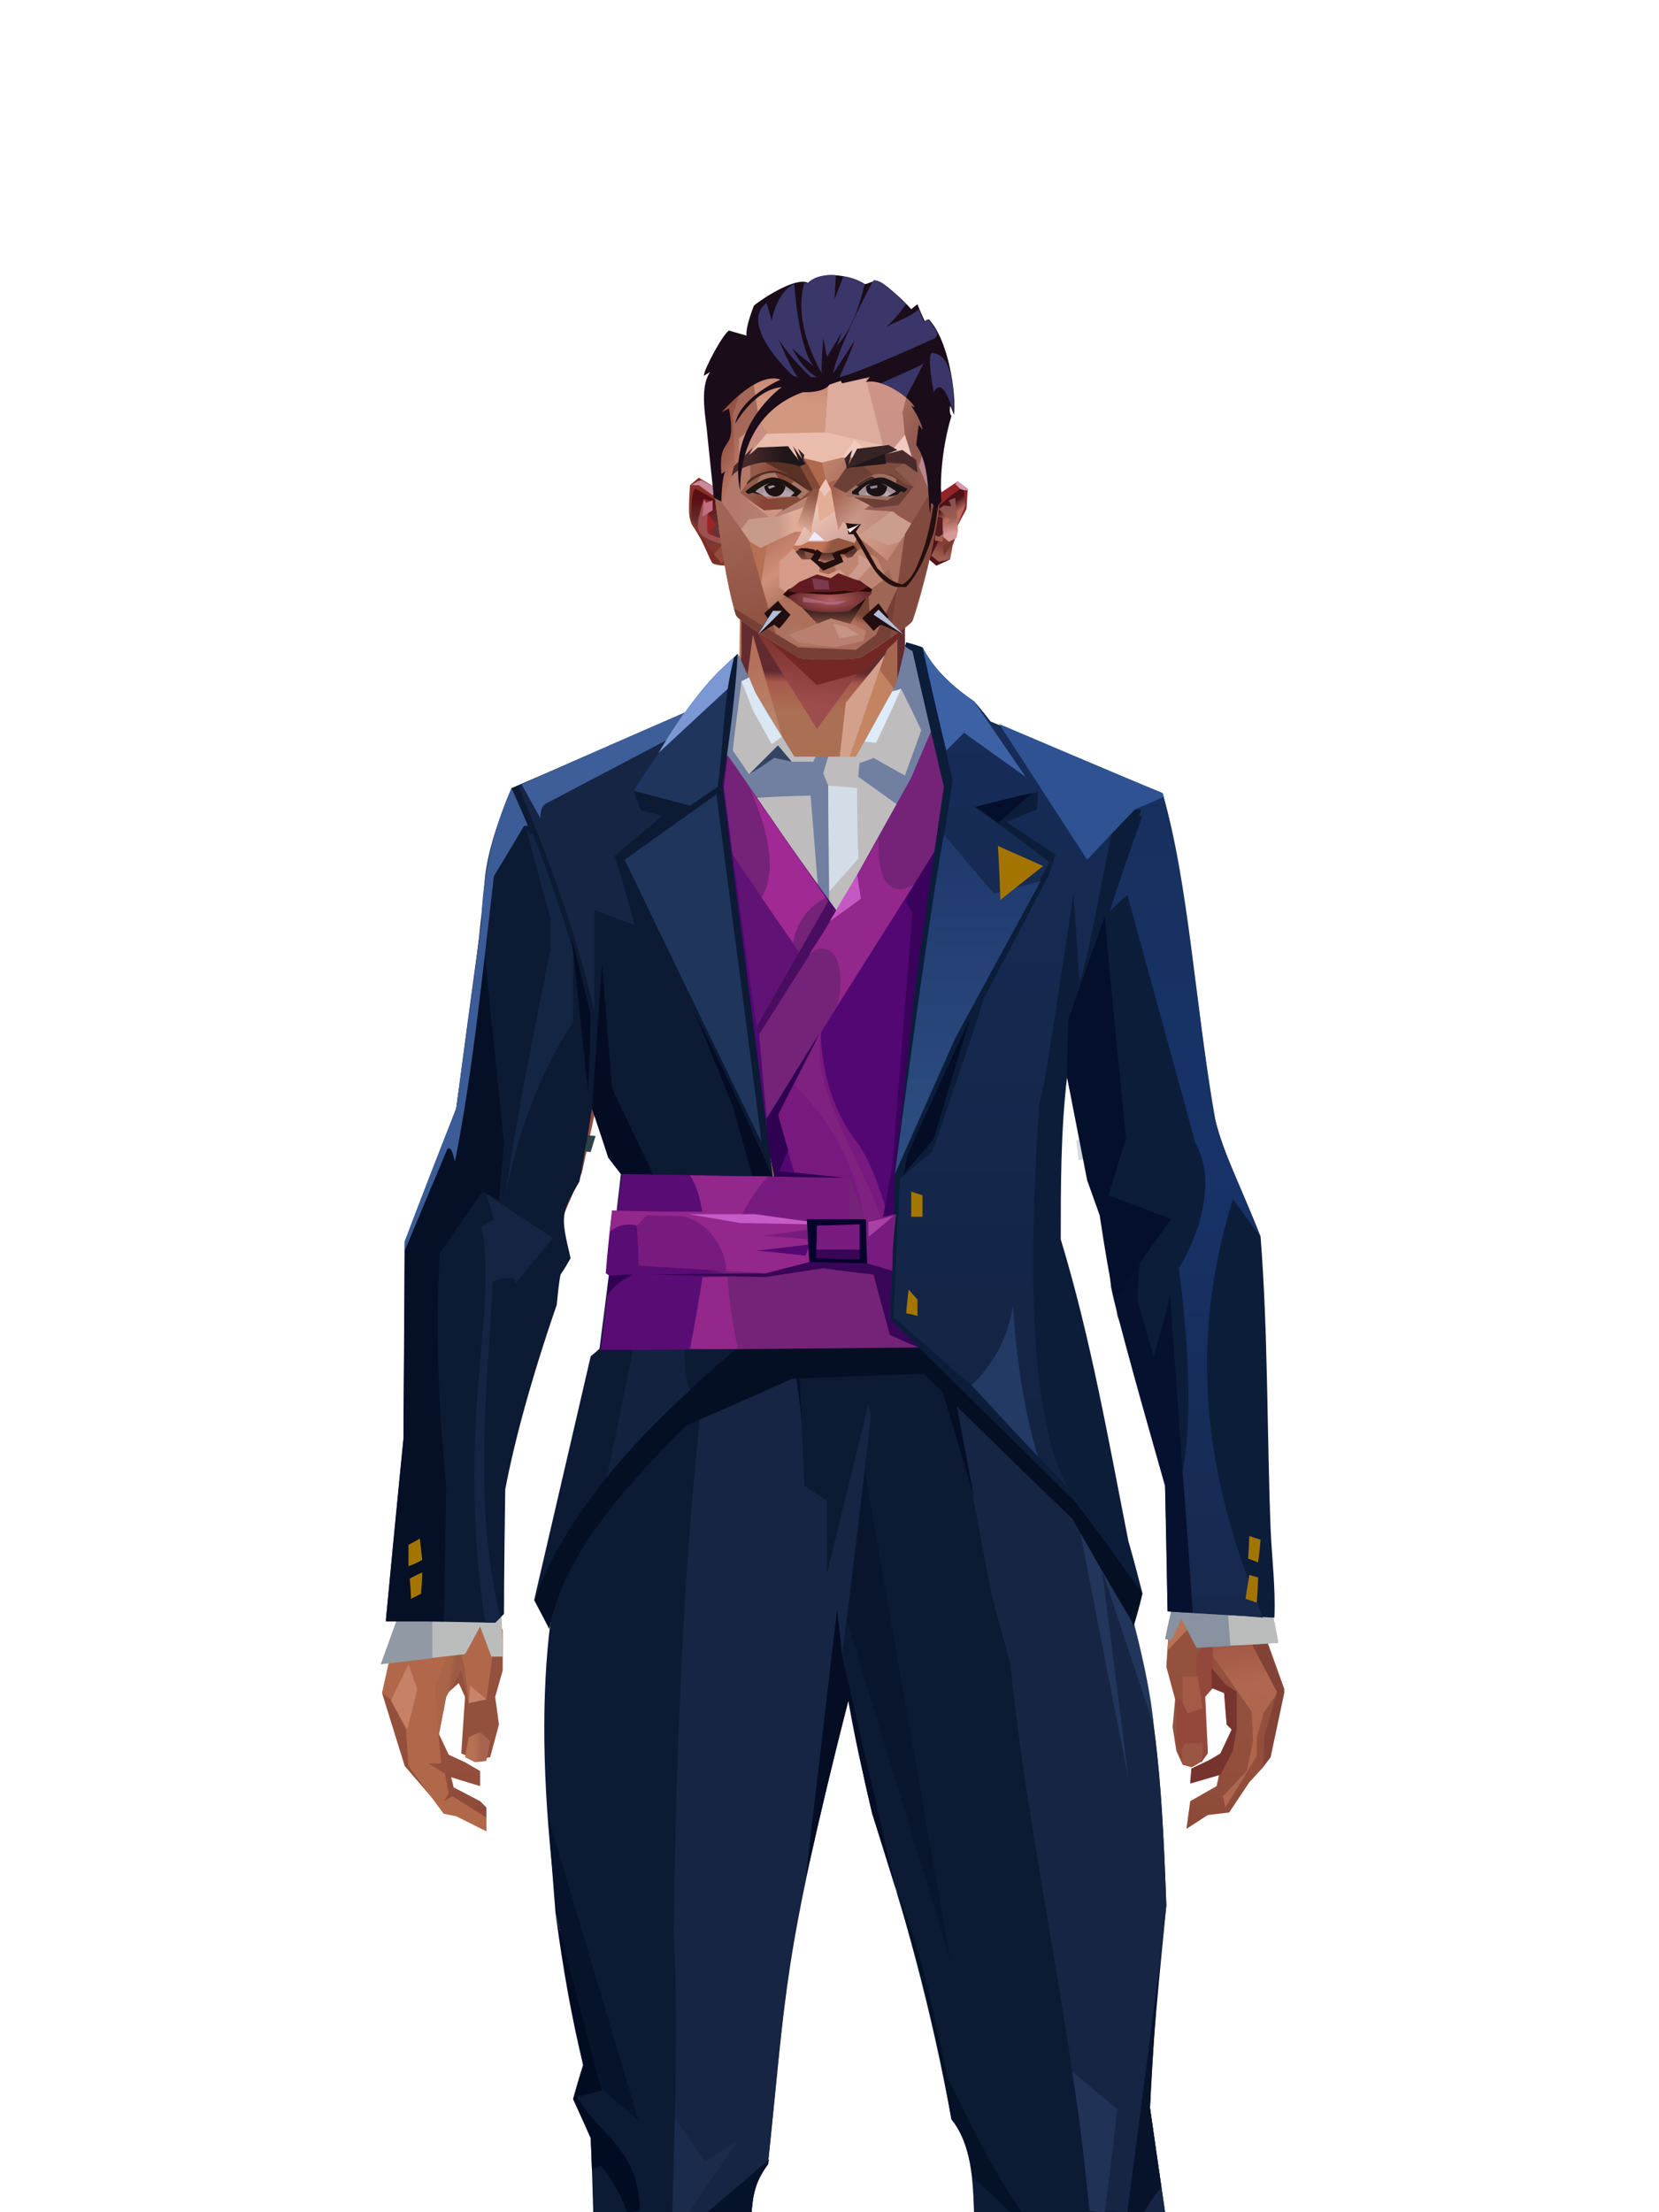 <?xml version="1.0" encoding="UTF-8"?>
<svg xmlns="http://www.w3.org/2000/svg" xmlns:xlink="http://www.w3.org/1999/xlink" width="1320px" height="1760px" viewBox="0 0 1320 1760" version="1.1">
<defs>





</defs>

<defs>
<linearGradient x1="50%" y1="6%" x2="50%" y2="100%" id="id-male-6.6_base_3-0">
<stop stop-color="#b37355" offset="0%">
</stop>
<stop stop-color="#c58b67" offset="8%">
</stop>
<stop stop-color="#a5684c" offset="20%">
</stop>
<stop stop-color="#975844" offset="34%">
</stop>
<stop stop-color="#934f3c" offset="71%">
</stop>
<stop stop-color="#602521" offset="100%">
</stop>
</linearGradient>
<linearGradient x1="50%" y1="-10%" x2="50%" y2="84%" id="id-male-6.6_base_3-1">
<stop stop-color="#a86549" offset="0%">
</stop>
<stop stop-color="#c1845e" offset="49%">
</stop>
<stop stop-color="#ab6a54" offset="100%">
</stop>
</linearGradient>
<linearGradient x1="57%" y1="50%" x2="47%" y2="56%" id="id-male-6.6_base_3-2">
<stop stop-color="#7a3a33" offset="0%">
</stop>
<stop stop-color="#783731" offset="100%">
</stop>
</linearGradient>
<linearGradient x1="45%" y1="35%" x2="55%" y2="47%" id="id-male-6.6_base_3-3">
<stop stop-color="#a66552" offset="0%">
</stop>
<stop stop-color="#824237" offset="100%">
</stop>
</linearGradient>
<linearGradient x1="54%" y1="31%" x2="47%" y2="81%" id="id-male-6.6_base_3-4">
<stop stop-color="#a5684e" offset="0%">
</stop>
<stop stop-color="#a7644c" offset="20%">
</stop>
<stop stop-color="#8a4938" offset="71%">
</stop>
<stop stop-color="#854739" offset="81%">
</stop>
<stop stop-color="#824036" offset="100%">
</stop>
</linearGradient>
<linearGradient x1="43%" y1="38%" x2="54%" y2="44%" id="id-male-6.6_base_3-5">
<stop stop-color="#aa6548" offset="0%">
</stop>
<stop stop-color="#9e5b43" offset="100%">
</stop>
</linearGradient>
<linearGradient x1="46%" y1="8%" x2="58%" y2="82%" id="id-male-6.6_base_3-6">
<stop stop-color="#c9906f" offset="0%">
</stop>
<stop stop-color="#a45848" offset="100%">
</stop>
</linearGradient>
<linearGradient x1="50%" y1="41%" x2="49%" y2="65%" id="id-male-6.6_base_3-7">
<stop stop-color="#622b30" offset="0%">
</stop>
<stop stop-color="#a8594b" offset="27%">
</stop>
<stop stop-color="#ab6f54" offset="100%">
</stop>
</linearGradient>
<linearGradient x1="63%" y1="4%" x2="25%" y2="77%" id="id-male-6.6_base_3-8">
<stop stop-color="#d2a185" offset="0%">
</stop>
<stop stop-color="#d5a88f" offset="55%">
</stop>
<stop stop-color="#b97a5d" offset="100%">
</stop>
</linearGradient>
<linearGradient x1="50%" y1="23%" x2="41%" y2="77%" id="id-male-6.6_base_3-9">
<stop stop-color="#7f3531" offset="0%">
</stop>
<stop stop-color="#9d4d4c" offset="100%">
</stop>
</linearGradient>
<linearGradient x1="47%" y1="22%" x2="55%" y2="89%" id="id-male-6.6_base_3-10">
<stop stop-color="#b57159" offset="0%">
</stop>
<stop stop-color="#bc8971" offset="100%">
</stop>
</linearGradient>
<linearGradient x1="86%" y1="87%" x2="11%" y2="66%" id="id-male-6.6_base_3-11">
<stop stop-color="#9e5c4a" offset="0%">
</stop>
<stop stop-color="#8c4e40" offset="100%">
</stop>
</linearGradient>
<linearGradient x1="71%" y1="11%" x2="50%" y2="100%" id="id-male-6.6_base_3-12">
<stop stop-color="#b27255" offset="0%">
</stop>
<stop stop-color="#a5684c" offset="100%" stop-opacity="0">
</stop>
</linearGradient>
<linearGradient x1="66%" y1="46%" x2="56%" y2="43%" id="id-male-6.6_base_3-13">
<stop stop-color="#8e5040" offset="0%">
</stop>
<stop stop-color="#7d403a" offset="100%">
</stop>
</linearGradient>
<linearGradient x1="100%" y1="41%" x2="50%" y2="63%" id="id-male-6.6_base_3-14">
<stop stop-color="#712725" offset="0%">
</stop>
<stop stop-color="#732825" offset="100%">
</stop>
</linearGradient>
<linearGradient x1="69%" y1="20%" x2="50%" y2="100%" id="id-male-6.6_base_3-15">
<stop stop-color="#925342" offset="0%">
</stop>
<stop stop-color="#9d5a48" offset="100%">
</stop>
</linearGradient>
<linearGradient x1="36%" y1="20%" x2="57%" y2="81%" id="id-male-6.6_base_3-16">
<stop stop-color="#b07254" offset="0%">
</stop>
<stop stop-color="#b37355" offset="100%">
</stop>
</linearGradient>
<linearGradient x1="26%" y1="83%" x2="92%" y2="50%" id="id-male-6.6_base_3-17">
<stop stop-color="#c48864" offset="0%" stop-opacity="0">
</stop>
<stop stop-color="#c38b6b" offset="99%">
</stop>
</linearGradient>
<linearGradient x1="17%" y1="56%" x2="85%" y2="45%" id="id-male-6.6_base_3-18">
<stop stop-color="#d0a183" offset="0%" stop-opacity="0">
</stop>
<stop stop-color="#d0a183" offset="51%">
</stop>
<stop stop-color="#c68e6e" offset="100%">
</stop>
</linearGradient>
<linearGradient x1="17%" y1="24%" x2="74%" y2="87%" id="id-male-6.6_base_3-19">
<stop stop-color="#c78e6c" offset="0%">
</stop>
<stop stop-color="#b87755" offset="100%">
</stop>
</linearGradient>
<linearGradient x1="26%" y1="42%" x2="80%" y2="75%" id="id-male-6.6_base_3-20">
<stop stop-color="#d9b09c" offset="0%">
</stop>
<stop stop-color="#d5a88f" offset="100%" stop-opacity="0">
</stop>
</linearGradient>
<linearGradient x1="29%" y1="56%" x2="77%" y2="50%" id="id-male-6.6_base_3-21">
<stop stop-color="#cda484" offset="0%">
</stop>
<stop stop-color="#cb9d7c" offset="100%" stop-opacity="0">
</stop>
</linearGradient>
<linearGradient x1="74%" y1="24%" x2="34%" y2="74%" id="id-male-6.6_base_3-22">
<stop stop-color="#c38260" offset="0%">
</stop>
<stop stop-color="#c58865" offset="100%">
</stop>
</linearGradient>
<linearGradient x1="66%" y1="100%" x2="40%" y2="0%" id="id-male-6.6_base_3-23">
<stop stop-color="#bc7a58" offset="0%">
</stop>
<stop stop-color="#d7aa98" offset="46%">
</stop>
<stop stop-color="#c28360" offset="100%">
</stop>
</linearGradient>
<linearGradient x1="52%" y1="13%" x2="59%" y2="75%" id="id-male-6.6_base_3-24">
<stop stop-color="#92463b" offset="0%">
</stop>
<stop stop-color="#af684f" offset="100%">
</stop>
</linearGradient>
<linearGradient x1="28%" y1="76%" x2="73%" y2="20%" id="id-male-6.6_base_3-25">
<stop stop-color="#b87356" offset="0%">
</stop>
<stop stop-color="#91453a" offset="67%">
</stop>
<stop stop-color="#a15745" offset="100%">
</stop>
</linearGradient>
<linearGradient x1="50%" y1="0%" x2="50%" y2="100%" id="id-male-6.6_base_3-26">
<stop stop-color="#9a5242" offset="0%">
</stop>
<stop stop-color="#6c2b27" offset="100%">
</stop>
</linearGradient>
<linearGradient x1="66%" y1="59%" x2="24%" y2="66%" id="id-male-6.6_base_3-27">
<stop stop-color="#a36149" offset="0%">
</stop>
<stop stop-color="#c07f5d" offset="100%">
</stop>
</linearGradient>
<linearGradient x1="41%" y1="11%" x2="55%" y2="61%" id="id-male-6.6_base_3-28">
<stop stop-color="#cd9781" offset="0%">
</stop>
<stop stop-color="#b4705c" offset="100%">
</stop>
</linearGradient>
<linearGradient x1="19%" y1="58%" x2="66%" y2="43%" id="id-male-6.6_base_3-29">
<stop stop-color="#d3a389" offset="0%">
</stop>
<stop stop-color="#c38761" offset="100%">
</stop>
</linearGradient>
<linearGradient x1="73%" y1="50%" x2="30%" y2="53%" id="id-male-6.6_base_3-30">
<stop stop-color="#9b5f42" offset="0%">
</stop>
<stop stop-color="#b67b61" offset="100%">
</stop>
</linearGradient>
<linearGradient x1="31%" y1="0%" x2="50%" y2="100%" id="id-male-6.6_base_3-31">
<stop stop-color="#d5a897" offset="0%">
</stop>
<stop stop-color="#d1a08e" offset="100%">
</stop>
</linearGradient>
<linearGradient x1="29%" y1="43%" x2="65%" y2="100%" id="id-male-6.6_base_3-32">
<stop stop-color="#d29d85" offset="0%">
</stop>
<stop stop-color="#c18265" offset="100%">
</stop>
</linearGradient>
<linearGradient x1="13%" y1="78%" x2="84%" y2="50%" id="id-male-6.6_base_3-33">
<stop stop-color="#b77456" offset="0%">
</stop>
<stop stop-color="#aa6244" offset="100%">
</stop>
</linearGradient>
<linearGradient x1="50%" y1="0%" x2="36%" y2="100%" id="id-male-6.6_base_3-34">
<stop stop-color="#d1a187" offset="0%">
</stop>
<stop stop-color="#cc957e" offset="100%">
</stop>
</linearGradient>
<linearGradient x1="50%" y1="28%" x2="64%" y2="55%" id="id-male-6.6_base_3-35">
<stop stop-color="#cf9d80" offset="0%">
</stop>
<stop stop-color="#c38869" offset="100%">
</stop>
</linearGradient>
<linearGradient x1="40%" y1="55%" x2="62%" y2="71%" id="id-male-6.6_base_3-36">
<stop stop-color="#b47251" offset="0%">
</stop>
<stop stop-color="#ba7b58" offset="100%">
</stop>
</linearGradient>
<linearGradient x1="9%" y1="37%" x2="88%" y2="55%" id="id-male-6.6_base_3-37">
<stop stop-color="#9d5d46" offset="0%">
</stop>
<stop stop-color="#86473b" offset="100%">
</stop>
</linearGradient>
<linearGradient x1="62%" y1="19%" x2="50%" y2="100%" id="id-male-6.6_base_3-38">
<stop stop-color="#b06a4d" offset="0%">
</stop>
<stop stop-color="#8e483a" offset="100%">
</stop>
</linearGradient>
<linearGradient x1="45%" y1="18%" x2="51%" y2="67%" id="id-male-6.6_base_3-39">
<stop stop-color="#d29f88" offset="0%">
</stop>
<stop stop-color="#be7f5d" offset="100%">
</stop>
</linearGradient>
<linearGradient x1="50%" y1="43%" x2="50%" y2="100%" id="id-male-6.6_base_3-40">
<stop stop-color="#ca9076" offset="0%">
</stop>
<stop stop-color="#ab6344" offset="100%">
</stop>
</linearGradient>
<linearGradient x1="45%" y1="50%" x2="58%" y2="50%" id="id-male-6.6_base_3-41">
<stop stop-color="#9d5d49" offset="0%">
</stop>
<stop stop-color="#be836d" offset="100%">
</stop>
</linearGradient>
<linearGradient x1="33%" y1="74%" x2="77%" y2="42%" id="id-male-6.6_base_3-42">
<stop stop-color="#a8644f" offset="0%">
</stop>
<stop stop-color="#b6765a" offset="100%">
</stop>
</linearGradient>
<linearGradient x1="63%" y1="59%" x2="38%" y2="59%" id="id-male-6.6_base_3-43">
<stop stop-color="#a86451" offset="0%">
</stop>
<stop stop-color="#b77154" offset="100%">
</stop>
</linearGradient>
<linearGradient x1="50%" y1="0%" x2="50%" y2="100%" id="id-male-6.6_base_3-44">
<stop stop-color="#bd907d" offset="0%">
</stop>
<stop stop-color="#9e5744" offset="100%">
</stop>
</linearGradient>
<linearGradient x1="47%" y1="47%" x2="53%" y2="50%" id="id-male-6.6_base_3-45">
<stop stop-color="#c19b86" offset="0%">
</stop>
<stop stop-color="#9e5744" offset="100%">
</stop>
</linearGradient>
<linearGradient x1="50%" y1="0%" x2="50%" y2="100%" id="id-male-6.6_base_3-46">
<stop stop-color="#ac6553" offset="0%">
</stop>
<stop stop-color="#9e5644" offset="100%">
</stop>
</linearGradient>
<linearGradient x1="50%" y1="0%" x2="50%" y2="100%" id="id-male-6.6_base_3-47">
<stop stop-color="#b28775" offset="0%">
</stop>
<stop stop-color="#b68776" offset="100%">
</stop>
</linearGradient>
<linearGradient x1="0%" y1="55%" x2="100%" y2="55%" id="id-male-6.6_base_3-48">
<stop stop-color="#a2675e" offset="0%">
</stop>
<stop stop-color="#8f4f4c" offset="100%">
</stop>
</linearGradient>
<linearGradient x1="50%" y1="0%" x2="50%" y2="100%" id="id-male-6.6_base_3-49">
<stop stop-color="#af8873" offset="0%">
</stop>
<stop stop-color="#93493e" offset="100%">
</stop>
</linearGradient>
<linearGradient x1="49%" y1="20%" x2="52%" y2="96%" id="id-male-6.6_base_3-50">
<stop stop-color="#9b5650" offset="0%">
</stop>
<stop stop-color="#984d3f" offset="100%">
</stop>
</linearGradient>
<linearGradient x1="50%" y1="0%" x2="50%" y2="100%" id="id-male-6.6_base_3-51">
<stop stop-color="#5a1d24" offset="0%">
</stop>
<stop stop-color="#72332b" offset="100%">
</stop>
</linearGradient>
<linearGradient x1="33%" y1="47%" x2="59%" y2="56%" id="id-male-6.6_base_3-52">
<stop stop-color="#8e4d39" offset="0%">
</stop>
<stop stop-color="#7c3a31" offset="100%">
</stop>
</linearGradient>
</defs>
<g transform="translate(304,473)" id="id-male-6.6_base_3-53">
<polygon points="174 662 139 824 137 906 146 1082 171 1154 176 1211 174 1230 175 1284 287 1284 284 1265 308 1195 306 1124 345 952 343 912 353 879 362 881 371 877 383 904 391 970 434 1079 457 1202 475 1252 475 1284 596 1284 600 1225 591 1146 609 1103 612 997 596 842 545 671 539 640 528 606 531 569 509 498 522 403 539 360 539 348 563 464 576 498 585 574 637 704 646 760 646 778 626 822 624 853 631 879 629 901 632 920 637 931 647 931 657 920 655 877 659 867 670 874 672 899 676 903 667 923 644 934 643 945 666 939 664 948 643 960 640 982 657 971 674 969 690 945 701 933 704 926 707 923 713 892 718 871 704 832 696 786 703 768 693 725 693 521 652 425 629 282 626 203 612 175 567 156 548 141 530 139 479 114 422 73 416 42 415 1 285 0 284 73 279 83 242 114 196 137 171 139 155 156 108 175 91 228 91 287 68 431 30 516 23 602 28 725 16 764 21 782 0 874 18 932 49 968 59 970 83 982 83 965 78 960 57 949 55 941 78 948 78 936 66 929 53 923 45 906 51 875 61 866 66 877 63 922 75 927 86 925 93 899 90 877 96 856 96 824 75 778 77 738 108 637 139 562 142 495 159 458 180 358 199 403 203 461 211 504 188 564 191 608" fill="url(#id-male-6.6_base_3-0)" id="id-male-6.6_base_3-54">
</polygon>
<polygon points="91 287 68 431 30 516 23 602 72 688 117 614 98 452 109 469 123 336 102 372 109 294 88 309 109 285" fill="url(#id-male-6.6_base_3-1)" id="id-male-6.6_base_3-54">
</polygon>
<polygon points="383 906 391 972 434 1081 457 1204 475 1254 475 1287 596 1287 600 1226 591 1148 609 1105 612 999 602 904 584 908 584 846 535 683 456 705 382 878" fill="url(#id-male-6.6_base_3-2)" id="id-male-6.6_base_3-54">
</polygon>
<polygon points="137 907 146 1083 171 1156 176 1212 174 1232 175 1286 175 1287 287 1287 284 1266 308 1197 306 1126 345 954 343 923 293 814 263 724 247 711" fill="url(#id-male-6.6_base_3-3)" id="id-male-6.6_base_3-54">
</polygon>
<polygon points="545 673 539 641 528 608 531 571 509 500 522 405 539 361 539 350 563 465 576 500 601 540 660 491 688 529 652 427 629 283 626 205 612 177 568 157 548 142 530 141 479 116 422 75 416 44 415 3 360 3 360 715 462 724" fill="url(#id-male-6.6_base_3-4)" id="id-male-6.6_base_3-54">
</polygon>
<polygon points="83 984 59 972 49 970 21 932 19 903 7 879 0 874 11 824 38 786 38 814 56 786 78 800 91 822 83 879 69 882 63 855 51 877 45 908 47 930 37 930 50 938 53 954 49 960 56 956 83 973" fill="#b1684a" id="id-male-6.6_base_3-59">
</polygon>
<polygon points="66 855 69 882 63 855 51 877 45 908 42 870 58 825" fill="url(#id-male-6.6_base_3-5)" id="id-male-6.6_base_3-59">
</polygon>
<polygon points="83 879 69 882 70 868" fill="#c7846a" id="id-male-6.6_base_3-59">
</polygon>
<polygon points="481 376 513 349 558 291 522 368" fill="#885f60" id="id-male-6.6_base_3-62">
</polygon>
<polygon points="313 697 260 560 246 448 259 424 355 408 361 366 317 404 285 409 267 378 313 343 394 351 431 378 420 404 368 399 371 404 449 421 466 441 449 510 466 547 406 697 358 717" fill="url(#id-male-6.6_base_3-6)" id="id-male-6.6_base_3-63">
</polygon>
<polygon points="410 90 430 82 423 76 416 45 416 7 286 9 286 48 283 76 278 86 244 114 195 139 366 139 390 70 410 26" fill="url(#id-male-6.6_base_3-7)" id="id-male-6.6_base_3-64">
</polygon>
<polygon points="182 180 133 231 97 289 97 231 113 182 165 159" fill="url(#id-male-6.6_base_3-8)" id="id-male-6.6_base_3-65">
</polygon>
<polygon points="346 107 384 55 409 31 414 23 299 31" fill="url(#id-male-6.6_base_3-9)" id="id-male-6.6_base_3-66">
</polygon>
<polygon points="287 93 295 32 323 129" fill="url(#id-male-6.6_base_3-10)" id="id-male-6.6_base_3-67">
</polygon>
<polygon points="336 139 314 151 270 146 224 139" fill="#e2b4a4" id="id-male-6.6_base_3-68">
</polygon>
<polygon points="410 84 409 136 461 129" fill="url(#id-male-6.6_base_3-11)" id="id-male-6.6_base_3-69">
</polygon>
<polygon points="173 246 167 286 191 351 263 386 328 330 359 330 359 152 348 139 336 139 309 152" fill="url(#id-male-6.6_base_3-12)" id="id-male-6.6_base_3-70">
</polygon>
<polygon points="464 159 516 190 500 159" fill="url(#id-male-6.6_base_3-13)" id="id-male-6.6_base_3-71">
</polygon>
<polygon points="302 31 346 72 382 62 409 37 416 28 416 13" fill="url(#id-male-6.6_base_3-14)" id="id-male-6.6_base_3-72">
</polygon>
<polygon points="263 151 191 202 219 151" fill="#b17054" id="id-male-6.6_base_3-73">
</polygon>
<polygon points="154 206 170 170 122 188" fill="#deb7a9" id="id-male-6.6_base_3-74">
</polygon>
<polygon points="358 285 344 299 323 318 305 354 358 345 354 305" fill="url(#id-male-6.6_base_3-15)" id="id-male-6.6_base_3-75">
</polygon>
<polygon points="260 361 265 387 203 371 191 347" fill="#94523b" id="id-male-6.6_base_3-76">
</polygon>
<polygon points="198 362 181 359 167 284" fill="#5e2227" id="id-male-6.6_base_3-77">
</polygon>
<polygon points="477 341 477 335 488 326 496 325 509 338 496 348 485 354" fill="#5d2221" id="id-male-6.6_base_3-78">
</polygon>
<polygon points="314 151 342 220 317 293 237 351 209 318 172 251 185 205 270 146" fill="url(#id-male-6.6_base_3-16)" id="id-male-6.6_base_3-79">
</polygon>
<polygon points="314 151 330 238 209 318 172 251 185 205 270 146" fill="url(#id-male-6.6_base_3-17)" id="id-male-6.6_base_3-79">
</polygon>
<polygon points="314 151 350 205 220 227 185 205 270 146" fill="url(#id-male-6.6_base_3-18)" opacity="0.369" id="id-male-6.6_base_3-79">
</polygon>
<polygon points="211 335 223 322 242 327 244 332 235 353 213 349" fill="#642b26" id="id-male-6.6_base_3-82">
</polygon>
<polygon points="224 339 226 342 226 345 222 349 235 350 242 333 230 338 227 335" fill="#70434f" id="id-male-6.6_base_3-83">
</polygon>
<polygon points="488 343 491 347 486 351 479 338 489 327 495 327 493 336" fill="#6f373c" id="id-male-6.6_base_3-84">
</polygon>
<polygon points="485 339 488 343 493 337" fill="#92523e" id="id-male-6.6_base_3-85">
</polygon>
<polygon points="359 162 359 291 406 325 455 347 529 267 463 182 415 166" fill="url(#id-male-6.6_base_3-19)" id="id-male-6.6_base_3-86">
</polygon>
<polygon points="359 178 359 281 391 302 391 249 489 270 461 189 415 166" fill="url(#id-male-6.6_base_3-20)" id="id-male-6.6_base_3-86">
</polygon>
<polygon points="359 178 359 219 472 220 461 189 415 166 371 163" fill="url(#id-male-6.6_base_3-21)" id="id-male-6.6_base_3-86">
</polygon>
<polygon points="358 178 372 168 440 156 413 137 378 158 411 80 396 60 358 146" fill="url(#id-male-6.6_base_3-22)" id="id-male-6.6_base_3-89">
</polygon>
<polygon points="346 140 358 152 372 129 400 48 369 86 364 130" fill="#d3a08c" id="id-male-6.6_base_3-90">
</polygon>
<polygon points="591 281 601 226 559 159 514 159 523 138 499 156 571 263" fill="url(#id-male-6.6_base_3-23)" id="id-male-6.6_base_3-91">
</polygon>
<polygon points="609 298 626 332 629 285 627 227 614 207 617 251" fill="#8581a0" id="id-male-6.6_base_3-92">
</polygon>
<polygon points="554 159 567 157 612 177 614 192 579 175 603 207 601 226" fill="#b67758" id="id-male-6.6_base_3-93">
</polygon>
<polygon points="641 823 648 826 697 896 713 873 682 781" fill="url(#id-male-6.6_base_3-24)" id="id-male-6.6_base_3-94">
</polygon>
<polygon points="625 840 700 762 688 738 679 784 648 776 626 822" fill="url(#id-male-6.6_base_3-25)" id="id-male-6.6_base_3-94">
</polygon>
<polygon points="648 862 648 845 661 825 661 870 654 878 657 922 652 929 637 929 632 914 632 893 632 877 644 888" fill="#94473b" id="id-male-6.6_base_3-96">
</polygon>
<polygon points="554 375 577 333 607 451 594 508 568 462" fill="#bb7966" id="id-male-6.6_base_3-97">
</polygon>
<polygon points="623 326 643 425 633 431 693 523 652 427 636 326 625 315" fill="#7b779a" id="id-male-6.6_base_3-98">
</polygon>
<polygon points="628 274 638 339 623 314" fill="#6f393c" id="id-male-6.6_base_3-99">
</polygon>
<polygon points="693 523 695 567 685 525 618 416 633 431" fill="#8d4e3b" id="id-male-6.6_base_3-100">
</polygon>
<polygon points="640 463 599 539 601 571 634 655 646 703 650 754 658 640 660 491" fill="#bd7b5a" id="id-male-6.6_base_3-101">
</polygon>
<polygon points="610 531 648 646 652 546 638 479" fill="#cb937c" id="id-male-6.6_base_3-101">
</polygon>
<polygon points="693 748 677 730 677 700 660 491 685 525 691 552 684 727" fill="url(#id-male-6.6_base_3-26)" id="id-male-6.6_base_3-103">
</polygon>
<polygon points="691 746 703 768 693 727 695 567 691 551 683 727" fill="#7e97bd" id="id-male-6.6_base_3-104">
</polygon>
<polygon points="260 559 310 683 355 716 263 713 238 685 195 582" fill="url(#id-male-6.6_base_3-27)" id="id-male-6.6_base_3-105">
</polygon>
<polygon points="637 931 636 919 639 914 653 914 653 922 651 929 648 931 644 933" fill="#9b5543" id="id-male-6.6_base_3-106">
</polygon>
<polygon points="637 861 637 882 641 890 653 886 649 861" fill="#a35b48" id="id-male-6.6_base_3-107">
</polygon>
<polygon points="691 871 693 912 688 936 669 956 671 965 696 924 696 909 705 877" fill="#ae664f" id="id-male-6.6_base_3-108">
</polygon>
<polygon points="703 768 684 788 693 837 712 873 702 908 701 933 707 925 718 873 704 834 697 788" fill="#824336" id="id-male-6.6_base_3-109">
</polygon>
<polygon points="667 939 643 946 644 934 657 928 667 922 676 903 672 899 670 874 660 870 660 854 671 867 680 873 680 902 677 920" fill="#77342e" id="id-male-6.6_base_3-110">
</polygon>
<polygon points="361 510 359 634 426 561 420 535" fill="url(#id-male-6.6_base_3-28)" opacity="0.626" id="id-male-6.6_base_3-111">
</polygon>
<polygon points="319 403 289 399 268 380 313 343 361 348 362 372" fill="url(#id-male-6.6_base_3-29)" id="id-male-6.6_base_3-112">
</polygon>
<polygon points="171 141 168 151 180 151 204 139 196 138" fill="url(#id-male-6.6_base_3-30)" id="id-male-6.6_base_3-113">
</polygon>
<polygon points="359 308 362 360 382 334" fill="#bb7863" opacity="0.625" id="id-male-6.6_base_3-114">
</polygon>
<polygon points="360 546 360 584 387 551 374 540" fill="url(#id-male-6.6_base_3-31)" opacity="0.626" id="id-male-6.6_base_3-115">
</polygon>
<polygon points="346 542 360 547 373 540 360 534" fill="#763735" id="id-male-6.6_base_3-116">
</polygon>
<polygon points="325 545 277 503 259 561 308 579" fill="url(#id-male-6.6_base_3-32)" opacity="0.758" id="id-male-6.6_base_3-117">
</polygon>
<polygon points="389 499 460 467 449 510 404 520" fill="url(#id-male-6.6_base_3-33)" id="id-male-6.6_base_3-118">
</polygon>
<polygon points="364 491 361 403 420 428" fill="url(#id-male-6.6_base_3-34)" opacity="0.758" id="id-male-6.6_base_3-119">
</polygon>
<polygon points="262 446 333 446 323 469 279 492" fill="url(#id-male-6.6_base_3-35)" opacity="0.758" id="id-male-6.6_base_3-120">
</polygon>
<polygon points="259 425 279 496 259 561 236 528 213 443 227 425 243 447" fill="url(#id-male-6.6_base_3-36)" id="id-male-6.6_base_3-121">
</polygon>
<polygon points="412 343 444 374 466 383 499 351 447 354 416 339" fill="url(#id-male-6.6_base_3-37)" id="id-male-6.6_base_3-122">
</polygon>
<polygon points="164 252 163 278 128 284" fill="#85483c" id="id-male-6.6_base_3-123">
</polygon>
<polygon points="58 478 88 441 88 416 69 430 66 456" fill="url(#id-male-6.6_base_3-38)" id="id-male-6.6_base_3-124">
</polygon>
<polygon points="76 684 69 634 61 517 89 474 111 569" fill="url(#id-male-6.6_base_3-39)" id="id-male-6.6_base_3-125">
</polygon>
<polygon points="53 489 47 539 69 635 76 684 53 760 40 781 16 766 28 727 23 604 28 544" fill="url(#id-male-6.6_base_3-40)" id="id-male-6.6_base_3-126">
</polygon>
<polygon points="136 452 127 497 153 460 177 340 170 300" fill="#965744" id="id-male-6.6_base_3-127">
</polygon>
<polygon points="181 359 159 460 143 497 142 514 123 532 109 514 108 490 127 497 153 460 177 340" fill="#8d4e42" id="id-male-6.6_base_3-127">
</polygon>
<polygon points="38 747 28 772 38 788 44 772" fill="#bb775c" id="id-male-6.6_base_3-129">
</polygon>
<polygon points="359 379 342 413 361 444 377 417" fill="url(#id-male-6.6_base_3-41)" id="id-male-6.6_base_3-130">
</polygon>
<polygon points="196 581 260 561 229 519" fill="url(#id-male-6.6_base_3-42)" id="id-male-6.6_base_3-131">
</polygon>
<polygon points="74 929 66 925 69 909 78 905 86 912 83 928" fill="url(#id-male-6.6_base_3-43)" id="id-male-6.6_base_3-132">
</polygon>
<polygon points="20 903 7 880 21 851 28 871" fill="#c78167" id="id-male-6.6_base_3-133">
</polygon>
<polygon points="218 1123 203 1040 191 913 171 1090 182 1169 230 1208 261 1237 270 1213 234 1175 212 1157 272 1191 281 1169" fill="url(#id-male-6.6_base_3-44)" opacity="0.808" id="id-male-6.6_base_3-134">
</polygon>
<polygon points="182 1207 181 1155 213 1106 236 1166 230 1210" fill="#a8614d" id="id-male-6.6_base_3-135">
</polygon>
<polygon points="187 902 211 1137 227 1161 275 1187 299 1137 272 1009 299 918 269 791 211 836" fill="url(#id-male-6.6_base_3-45)" id="id-male-6.6_base_3-136">
</polygon>
<polygon points="288 1079 311 1040 311 942 295 903 264 1019 275 1188 301 1137" fill="url(#id-male-6.6_base_3-46)" id="id-male-6.6_base_3-137">
</polygon>
<polygon points="584 908 604 1008 608 1106 614 998 599 887" fill="#848bb1" id="id-male-6.6_base_3-138">
</polygon>
<polygon points="430 886 488 1140 535 1115 561 925 566 886 536 816 500 786" fill="url(#id-male-6.6_base_3-47)" opacity="0.792" id="id-male-6.6_base_3-139">
</polygon>
<polygon points="581 921 588 1011 584 1112 576 1162 544 1046 566 886" fill="url(#id-male-6.6_base_3-48)" id="id-male-6.6_base_3-140">
</polygon>
<polygon points="561 1247 518 1200 472 1112 494 931 505 931 594 1188 579 1244" fill="url(#id-male-6.6_base_3-49)" id="id-male-6.6_base_3-141">
</polygon>
<polygon points="531 1221 539 1263 536 1269 516 1287 509 1287 500 1263 513 1199 488 1226 462 1170 472 1101 427 1010 398 877 469 771 518 739 536 818 500 787 433 890 477 1078 534 1212" fill="url(#id-male-6.6_base_3-50)" id="id-male-6.6_base_3-142">
</polygon>
<polygon points="321 1058 284 852 258 721 266 733 371 879 362 883 354 881 343 914 345 954" fill="#995346" id="id-male-6.6_base_3-143">
</polygon>
<polygon points="429 1068 424 875 536 705 454 704 380 865 384 906 391 972" fill="#9e5752" opacity="0.394" id="id-male-6.6_base_3-144">
</polygon>
<polygon points="175 1262 194 1287 206 1287 225 1226 213 1249 175 1221 174 1232" fill="#743428" id="id-male-6.6_base_3-145">
</polygon>
<polygon points="528 1227 554 1234 569 1169 549 1168" fill="#ac7064" id="id-male-6.6_base_3-146">
</polygon>
<polygon points="546 678 545 672 539 641 528 608 531 571 509 500 522 405 539 361 539 350 547 389 542 330 558 289 517 369 528 369 517 411 499 442 509 465 488 531 507 525 522 585 449 724" fill="url(#id-male-6.6_base_3-51)" id="id-male-6.6_base_3-54">
</polygon>
<polygon points="402 722 490 609 522 585 449 723" fill="#94493c" id="id-male-6.6_base_3-148">
</polygon>
<polygon points="174 664 139 826 137 907 139 937 238 690 352 886 354 881 362 883 371 879 383 906 471 773 548 712 596 844 545 673 539 641 478 697 449 723 278 705 232 657 188 566 191 610" fill="url(#id-male-6.6_base_3-52)" id="id-male-6.6_base_3-54">
</polygon>
<polygon points="189 616 211 620 190 586 190 609" fill="#813f3a" id="id-male-6.6_base_3-150">
</polygon>
<polygon points="139 836 225 709 167 697 139 826" fill="#753e2a" id="id-male-6.6_base_3-151">
</polygon>
<polygon points="518 734 596 843 547 678" fill="#622b30" id="id-male-6.6_base_3-152">
</polygon>
<polygon points="415 778 447 726 314 744 329 762" fill="#a6564c" opacity="0.52" id="id-male-6.6_base_3-54">
</polygon>
<polygon points="411 685 463 666 456 573" fill="#7a3b33" id="id-male-6.6_base_3-154">
</polygon>
</g>
<defs>
<linearGradient x1="53%" y1="5%" x2="47%" y2="91%" id="id-male-6.8_face_3-0">
<stop stop-color="#932126" offset="0%">
</stop>
<stop stop-color="#873f39" offset="82%">
</stop>
<stop stop-color="#9e5e4f" offset="100%">
</stop>
</linearGradient>
<linearGradient x1="62%" y1="61%" x2="50%" y2="36%" id="id-male-6.8_face_3-1">
<stop stop-color="#ba6e61" offset="0%">
</stop>
<stop stop-color="#4d1217" offset="100%">
</stop>
</linearGradient>
<linearGradient x1="50%" y1="13%" x2="57%" y2="81%" id="id-male-6.8_face_3-2">
<stop stop-color="#885154" offset="0%">
</stop>
<stop stop-color="#9e5e4f" offset="52%">
</stop>
<stop stop-color="#d79898" offset="100%">
</stop>
</linearGradient>
<linearGradient x1="50%" y1="0%" x2="54%" y2="88%" id="id-male-6.8_face_3-3">
<stop stop-color="#8b2f27" offset="0%">
</stop>
<stop stop-color="#803a2b" offset="100%">
</stop>
</linearGradient>
<linearGradient x1="36%" y1="75%" x2="36%" y2="18%" id="id-male-6.8_face_3-4">
<stop stop-color="#6f3938" offset="0%">
</stop>
<stop stop-color="#590f13" offset="100%">
</stop>
</linearGradient>
<linearGradient x1="33%" y1="21%" x2="62%" y2="79%" id="id-male-6.8_face_3-5">
<stop stop-color="#a56757" offset="0%">
</stop>
<stop stop-color="#b57363" offset="10%">
</stop>
<stop stop-color="#b9735d" offset="53%">
</stop>
<stop stop-color="#d0907a" offset="70%">
</stop>
<stop stop-color="#aa6e5a" offset="88%">
</stop>
<stop stop-color="#ad7464" offset="100%">
</stop>
</linearGradient>
<linearGradient x1="28%" y1="56%" x2="79%" y2="54%" id="id-male-6.8_face_3-6">
<stop stop-color="#c89a8a" offset="0%">
</stop>
<stop stop-color="#e0ad98" offset="16%">
</stop>
<stop stop-color="#c08c7d" offset="100%">
</stop>
</linearGradient>
<linearGradient x1="68%" y1="59%" x2="18%" y2="46%" id="id-male-6.8_face_3-7">
<stop stop-color="#b78372" offset="0%">
</stop>
<stop stop-color="#b4786a" offset="100%">
</stop>
</linearGradient>
<linearGradient x1="26%" y1="17%" x2="91%" y2="50%" id="id-male-6.8_face_3-8">
<stop stop-color="#945344" offset="0%">
</stop>
<stop stop-color="#b3715e" offset="16%">
</stop>
<stop stop-color="#cb8c74" offset="51%">
</stop>
<stop stop-color="#935a4f" offset="100%">
</stop>
</linearGradient>
<linearGradient x1="45%" y1="16%" x2="52%" y2="84%" id="id-male-6.8_face_3-9">
<stop stop-color="#9f6554" offset="0%">
</stop>
<stop stop-color="#925343" offset="100%">
</stop>
</linearGradient>
<linearGradient x1="91%" y1="32%" x2="50%" y2="77%" id="id-male-6.8_face_3-10">
<stop stop-color="#9d6655" offset="0%">
</stop>
<stop stop-color="#a96c5d" offset="100%">
</stop>
</linearGradient>
<linearGradient x1="72%" y1="40%" x2="61%" y2="55%" id="id-male-6.8_face_3-11">
<stop stop-color="#734233" offset="0%">
</stop>
<stop stop-color="#ae705b" offset="100%">
</stop>
</linearGradient>
<linearGradient x1="50%" y1="33%" x2="50%" y2="100%" id="id-male-6.8_face_3-12">
<stop stop-color="#1e0d0c" offset="0%">
</stop>
<stop stop-color="#7f4d40" offset="100%">
</stop>
</linearGradient>
<linearGradient x1="34%" y1="50%" x2="87%" y2="60%" id="id-male-6.8_face_3-13">
<stop stop-color="#d09a88" offset="0%">
</stop>
<stop stop-color="#c38774" offset="100%">
</stop>
</linearGradient>
<linearGradient x1="14%" y1="54%" x2="60%" y2="65%" id="id-male-6.8_face_3-14">
<stop stop-color="#945b4b" offset="0%">
</stop>
<stop stop-color="#894336" offset="50%">
</stop>
<stop stop-color="#824937" offset="100%">
</stop>
</linearGradient>
<linearGradient x1="50%" y1="0%" x2="50%" y2="100%" id="id-male-6.8_face_3-15">
<stop stop-color="#ce9386" offset="0%">
</stop>
<stop stop-color="#c99387" offset="100%">
</stop>
</linearGradient>
<linearGradient x1="50%" y1="9%" x2="44%" y2="54%" id="id-male-6.8_face_3-16">
<stop stop-color="#c58372" offset="0%">
</stop>
<stop stop-color="#d2977f" offset="100%">
</stop>
</linearGradient>
<linearGradient x1="61%" y1="87%" x2="61%" y2="8%" id="id-male-6.8_face_3-17">
<stop stop-color="#deac9d" offset="0%" stop-opacity="0">
</stop>
<stop stop-color="#d69c96" offset="100%">
</stop>
</linearGradient>
<radialGradient cx="50%" cy="39%" r="61%" id="id-male-6.8_face_3-18" fx="50%" fy="39%" gradientTransform="translate(0.5,0.392) scale(0.254,1) rotate(90) scale(1,3) translate(-0.5,-0.392)">
<stop stop-color="#b36061" offset="0%">
</stop>
<stop stop-color="#6c2c2e" offset="100%">
</stop>
</radialGradient>
<linearGradient x1="67%" y1="12%" x2="50%" y2="100%" id="id-male-6.8_face_3-19">
<stop stop-color="#8d5644" offset="0%">
</stop>
<stop stop-color="#e0ad98" offset="100%">
</stop>
</linearGradient>
<linearGradient x1="45%" y1="50%" x2="56%" y2="52%" id="id-male-6.8_face_3-20">
<stop stop-color="#bf7357" offset="0%">
</stop>
<stop stop-color="#945741" offset="100%">
</stop>
</linearGradient>
<linearGradient x1="18%" y1="22%" x2="62%" y2="71%" id="id-male-6.8_face_3-21">
<stop stop-color="#a5624f" offset="0%">
</stop>
<stop stop-color="#c59181" offset="100%">
</stop>
</linearGradient>
<linearGradient x1="50%" y1="35%" x2="87%" y2="93%" id="id-male-6.8_face_3-22">
<stop stop-color="#eec5b7" offset="0%">
</stop>
<stop stop-color="#d1a398" offset="100%">
</stop>
</linearGradient>
<linearGradient x1="50%" y1="115%" x2="50%" y2="50%" id="id-male-6.8_face_3-23">
<stop stop-color="#925f51" offset="0%">
</stop>
<stop stop-color="#593128" offset="100%">
</stop>
</linearGradient>
<linearGradient x1="73%" y1="44%" x2="22%" y2="46%" id="id-male-6.8_face_3-24">
<stop stop-color="#1f1619" offset="0%">
</stop>
<stop stop-color="#492a2a" offset="100%">
</stop>
</linearGradient>
</defs>
<g transform="translate(548,259)" id="id-male-6.8_face_3-25">
<g id="id-male-6.8_face_3-26">
<g transform="translate(0,121)" id="id-male-6.8_face_3-27">
<polygon points="199 13 214 3 222 9 221 25 214 38 214 43 210 54 208 65 197 70 190 64" fill="url(#id-male-6.8_face_3-0)" id="id-male-6.8_face_3-28">
</polygon>
<polygon points="197 24 209 14 216 9 219 10 220 22 214 37 195 43" fill="url(#id-male-6.8_face_3-1)" id="id-male-6.8_face_3-29">
</polygon>
<polygon points="203 38 208 34 199 25 203 22 209 23 207 18 212 16 214 38 214 43 213 48 207 51 201 46" fill="url(#id-male-6.8_face_3-2)" id="id-male-6.8_face_3-28">
</polygon>
<polygon points="212 5 214 3 222 9 222 10 219 10 216 9" fill="#d497ad" id="id-male-6.8_face_3-28">
</polygon>
<polygon points="208 65 197 70 190 64 194 42 199 50 193 62 199 67" fill="#50151b" id="id-male-6.8_face_3-28">
</polygon>
<polygon points="203 62 202 54 211 50" fill="#723c31" id="id-male-6.8_face_3-33">
</polygon>
<polygon points="196 50 202 51 203 42 196 46" fill="#a06051" id="id-male-6.8_face_3-34">
</polygon>
<polygon points="194 45 199 47 202 45 202 32 197 31" fill="#561b1f" id="id-male-6.8_face_3-35">
</polygon>
<path d="M 30 70 C 24 70 20 69 19 68 C 17 66 12 52 8 46 C 4 39 2 38 1 33 C 0 30 0 21 1 6 L 8 0 L 23 9 L 30 70 Z" fill="url(#id-male-6.8_face_3-3)" id="id-male-6.8_face_3-36">
</path>
<polygon points="8 6 2 6 7 3 10 2 23 9 19 14" fill="#c9899b" id="id-male-6.8_face_3-36">
</polygon>
<path d="M 26 68 C 23 69 20 69 19 68 C 17 66 12 52 8 46 C 7 44 6 43 6 42 C 9 45 10 47 12 48 C 13 50 14 52 16 56 L 26 68 Z" fill="#7e2e28" id="id-male-6.8_face_3-36">
</path>
<polygon points="26 68 29 65 27 53 20 61" fill="#954b3f" id="id-male-6.8_face_3-36">
</polygon>
<path d="M 23 19 C 12 12 6 9 5 9 C 3 10 2 18 2 33 L 17 53 L 26 52 L 23 19 Z" fill="url(#id-male-6.8_face_3-4)" id="id-male-6.8_face_3-40">
</path>
<polygon points="12 17 19 19 18 26 15 28 22 38 21 49 12 44" fill="#9c2429" id="id-male-6.8_face_3-41">
</polygon>
<path d="M 27 53 C 16 50 10 47 8 42 C 6 38 8 30 12 17 L 15 23 C 15 36 14 42 15 43 C 15 45 18 46 25 48 L 27 53 Z" fill="#9e4f4f" id="id-male-6.8_face_3-42">
</path>
<polygon points="11 31 19 26 19 18 14 20 12 18" fill="#c07080" id="id-male-6.8_face_3-43">
</polygon>
<polygon points="20 46 17 42 22 37 25 48" fill="#6a3032" id="id-male-6.8_face_3-44">
</polygon>
</g>
<g transform="translate(18,0)" id="id-male-6.8_face_3-45">
<path d="M 20 231 C 18 227 11 201 5 153 C 3 140 2 128 1 117 C -1 91 4 63 8 49 C 9 46 16 35 16 34 C 30 20 56 0 94 0 C 157 0 178 45 181 51 C 183 57 183 111 181 144 C 178 177 162 232 160 235 C 158 239 124 261 119 264 C 113 266 74 267 69 264 C 64 261 22 235 20 231 Z" fill="url(#id-male-6.8_face_3-5)" id="id-male-6.8_face_3-46">
</path>
<polygon points="7 140 17 117 33 106 149 120 167 144 154 168 73 161 39 177 29 171" fill="url(#id-male-6.8_face_3-6)" id="id-male-6.8_face_3-47">
</polygon>
<polygon points="7 140 17 117 33 106 31 136 77 131 86 136 75 144 52 152 49 152 30 154 23 163" fill="url(#id-male-6.8_face_3-7)" id="id-male-6.8_face_3-47">
</polygon>
<path d="M 5 153 C 3 140 2 128 1 117 C -1 91 4 63 8 49 C 9 46 16 35 16 34 C 30 20 56 0 94 0 C 157 0 178 45 181 51 C 183 57 183 111 181 144 C 181 149 180 153 179 158 L 159 161 L 145 148 L 115 146 L 101 161 L 86 110 L 108 103 C 144 108 161 111 161 110 C 158 100 155 92 154 86 C 152 81 151 76 149 69 L 159 43 L 95 32 L 26 43 L 17 71 L 19 112 L 5 153 Z" fill="url(#id-male-6.8_face_3-8)" id="id-male-6.8_face_3-46">
</path>
<polygon points="39 209 44 175 39 177 29 171" fill="#b57154" id="id-male-6.8_face_3-47">
</polygon>
<path d="M 20 231 C 18 227 11 201 5 153 C 4 146 3 140 3 133 L 30 171 L 54 255 C 40 246 21 234 20 231 Z" fill="url(#id-male-6.8_face_3-9)" id="id-male-6.8_face_3-46">
</path>
<polygon points="120 214 141 194 148 212 132 249 115 262 65 259 56 251 73 255 98 256" fill="url(#id-male-6.8_face_3-10)" id="id-male-6.8_face_3-52">
</polygon>
<path d="M 20 231 C 19 230 19 228 18 225 L 69 256 L 115 258 L 131 246 L 148 209 L 145 247 C 134 254 122 262 119 264 C 113 266 74 267 69 264 C 64 261 22 235 20 231 Z" fill="#764037" id="id-male-6.8_face_3-46">
</path>
<polygon points="80 183 80 201 103 202 128 183 128 174 108 161" fill="#a66755" id="id-male-6.8_face_3-54">
</polygon>
<polygon points="99 197 98 188 119 178 132 185 139 201 121 214" fill="#be8572" id="id-male-6.8_face_3-55">
</polygon>
<polygon points="108 201 117 190 117 182 129 189 115 204" fill="#cc9b8c" id="id-male-6.8_face_3-56">
</polygon>
<polygon points="60 213 54 208 54 188 67 176 88 184 86 187 86 196 93 198 102 194 113 205" fill="#d69b88" id="id-male-6.8_face_3-57">
</polygon>
<polygon points="49 222 65 211 125 212 126 233 120 246 75 244" fill="url(#id-male-6.8_face_3-11)" id="id-male-6.8_face_3-58">
</polygon>
<polygon points="125 214 110 238 84 237 70 222" fill="url(#id-male-6.8_face_3-12)" id="id-male-6.8_face_3-59">
</polygon>
<polygon points="69 252 62 246 95 233 113 238 123 243 121 251 98 256" fill="#ba806f" id="id-male-6.8_face_3-60">
</polygon>
<polygon points="102 249 97 237 108 240 117 246" fill="#c69384" id="id-male-6.8_face_3-61">
</polygon>
<polygon points="151 171 140 187 108 161 141 174" fill="url(#id-male-6.8_face_3-13)" id="id-male-6.8_face_3-62">
</polygon>
<polygon points="117 109 126 125 157 130 163 120 151 101" fill="#7d4c3d" id="id-male-6.8_face_3-63">
</polygon>
<polygon points="160 158 150 172 141 175 119 166 143 148" fill="#cb9d8d" id="id-male-6.8_face_3-62">
</polygon>
<polygon points="160 128 146 114 155 108 164 117 167 125 163 122" fill="#8c594e" id="id-male-6.8_face_3-65">
</polygon>
<polygon points="86 130 91 122 88 109 70 105" fill="#af694d" id="id-male-6.8_face_3-66">
</polygon>
<polygon points="23 133 41 147 57 147 80 134 85 140 87 129 74 106 31 109 31 122" fill="url(#id-male-6.8_face_3-14)" id="id-male-6.8_face_3-67">
</polygon>
<polygon points="43 109 60 118 72 128 82 133 69 109 52 105" fill="#593225" id="id-male-6.8_face_3-68">
</polygon>
<polygon points="28 138 48 154 57 146 42 147" fill="#ce9581" id="id-male-6.8_face_3-69">
</polygon>
<polygon points="94 31 159 40 152 69 154 90 145 103 90 86" fill="#deac9d" id="id-male-6.8_face_3-70">
</polygon>
<path d="M 180 154 C 175 187 161 232 160 235 C 159 237 151 243 142 249 L 154 166 L 172 136 L 180 154 Z" fill="#824a3f" id="id-male-6.8_face_3-46">
</path>
<polygon points="121 35 159 40 152 69 154 90 145 103 138 101" fill="url(#id-male-6.8_face_3-15)" id="id-male-6.8_face_3-70">
</polygon>
<polygon points="38 76 33 42 94 31 90 86 42 86" fill="url(#id-male-6.8_face_3-16)" id="id-male-6.8_face_3-73">
</polygon>
<polygon points="45 86 38 76 22 90 22 112" fill="#c98f82" id="id-male-6.8_face_3-74">
</polygon>
<path d="M 32 20 C 47 10 68 0 94 0 C 115 0 131 5 143 11 L 161 32 L 143 38 L 139 62 L 93 34 L 32 20 Z" fill="url(#id-male-6.8_face_3-17)" opacity="0.484" id="id-male-6.8_face_3-46">
</path>
<polygon points="174 133 176 78 165 112" fill="#b7868e" id="id-male-6.8_face_3-76">
</polygon>
<polygon points="167 55 176 78 169 100" fill="#854f45" id="id-male-6.8_face_3-76">
</polygon>
<polygon points="28 105 44 86 91 85 140 96 88 109 55 101" fill="#eabcab" id="id-male-6.8_face_3-78">
</polygon>
<polygon points="104 105 128 105 160 106 154 87 144 99 126 102 114 91" fill="#eecac1" id="id-male-6.8_face_3-79">
</polygon>
</g>
</g>
<g transform="translate(75,197)" id="id-male-6.8_face_3-80">
<polygon points="0 17 4 13 27 3 38 6 44 2 61 6 71 13 69 17 34 28 5 20" fill="#290b08" id="id-male-6.8_face_3-81">
</polygon>
<polygon points="12 16 4 14 13 7 27 1 38 4 44 0 60 6 68 11 59 15 49 14 38 15 24 15" fill="#621c21" id="id-male-6.8_face_3-81">
</polygon>
<polygon points="36 6 37 13 25 13 23 4" fill="#7c3a4f" id="id-male-6.8_face_3-81">
</polygon>
<path d="M 4 19 C 11 25 16 29 22 30 C 30 32 52 31 53 30 C 54 29 60 25 70 17 L 71 14 C 71 15 70 15 67 15 C 64 15 64 14 58 15 C 52 15 48 17 37 17 C 26 17 15 15 12 16 C 10 16 7 17 4 19 Z" fill="url(#id-male-6.8_face_3-18)" id="id-male-6.8_face_3-84">
</path>
<polygon points="16 19 16 23 33 24 33 25 43 25 51 22 34 23" fill="#c07aa2" opacity="0.532" id="id-male-6.8_face_3-85">
</polygon>
</g>
<polygon points="95 135 84 164 97 164 104 130 99 130" fill="url(#id-male-6.8_face_3-19)" id="id-male-6.8_face_3-86">
</polygon>
<polygon points="84 175 83 177 90 186 105 186 109 187 114 187 119 181 124 182 126 185 130 184 136 177 136 171 134 169 105 165" fill="url(#id-male-6.8_face_3-20)" id="id-male-6.8_face_3-87">
</polygon>
<polygon points="119 163 111 125 119 122 144 143" fill="url(#id-male-6.8_face_3-21)" id="id-male-6.8_face_3-88">
</polygon>
<path d="M 84 175 L 92 160 L 97 165 L 104 130 L 109 122 L 113 130 L 119 163 L 123 156 L 134 169 L 132 173 L 119 169 L 110 172 L 95 172 C 93 173 91 174 89 175 C 88 175 86 175 84 175 Z" fill="url(#id-male-6.8_face_3-22)" id="id-male-6.8_face_3-89">
</path>
<polygon points="179 128 167 143 148 145 115 128 126 112 137 110 148 120 161 118 172 126" fill="#6d4037" id="id-male-6.8_face_3-90">
</polygon>
<polygon points="102 140 104 130 108 136 113 130 116 148 104 156" fill="#e4ad96" id="id-male-6.8_face_3-89">
</polygon>
<polygon points="95 171 100 164 108 171" fill="#f0ecfd" id="id-male-6.8_face_3-92">
</polygon>
<path d="M 110 181 C 103 181 97 177 93 177 C 90 177 88 178 85 180 L 90 186 L 105 186 L 109 187 L 114 187 L 119 181 L 124 182 L 126 185 L 130 184 L 134 179 C 133 176 132 175 131 175 C 130 175 117 181 110 181 Z" fill="url(#id-male-6.8_face_3-23)" id="id-male-6.8_face_3-87">
</path>
<polygon points="92 180 94 186 105 186 97 179" fill="#895445" id="id-male-6.8_face_3-87">
</polygon>
<polygon points="117 180 131 175 132 177 124 182 119 182" fill="#290e08" id="id-male-6.8_face_3-95">
</polygon>
<polygon points="87 178 90 177 99 178 101 179 101 182 94 180" fill="#290e08" id="id-male-6.8_face_3-96">
</polygon>
<g transform="translate(34,94)" id="id-male-6.8_face_3-97">
<path d="M 0 26 C 4 21 12 17 24 15 C 35 14 45 15 54 18 L 59 16 L 49 2 L 54 14 L 45 2 L 21 3 L 14 9 L 17 3 L 2 18 L 0 26 Z" fill="url(#id-male-6.8_face_3-24)" id="id-male-6.8_face_3-98">
</path>
<polygon points="122 15 138 16 148 23 147 13 136 5 120 9" fill="#492a2a" id="id-male-6.8_face_3-99">
</polygon>
<polygon points="53 4 58 9 57 14" fill="#332325" id="id-male-6.8_face_3-100">
</polygon>
<polygon points="90 12 92 20 132 5 125 1 100 4 93 17 96 5" fill="#352325" id="id-male-6.8_face_3-101">
</polygon>
<polygon points="94 19 123 16 122 8" fill="#1f1619" id="id-male-6.8_face_3-102">
</polygon>
</g>
<path d="M 165 122 L 165 128 L 170 132 L 158 139 L 126 136 L 125 133 L 133 127 C 140 121 147 118 152 118 C 157 118 162 120 165 122 Z" fill="#9d7061" id="id-male-6.8_face_3-103">
</path>
<path d="M 136 129 L 133 127 C 139 123 143 120 146 120 L 150 123 L 136 129 Z" fill="#4f302b" id="id-male-6.8_face_3-103">
</path>
<path d="M 130 134 L 130 132 C 140 124 148 120 155 121 C 159 122 162 124 166 126 C 168 127 170 128 174 130 C 172 133 171 133 169 132 C 168 133 167 133 167 134 C 165 135 162 136 158 136 L 136 135 L 130 134 Z" fill="#1c1316" id="id-male-6.8_face_3-105">
</path>
<path d="M 135 133 L 136 135 L 158 136 L 165 132 C 158 127 153 125 149 125 C 144 125 139 128 135 133 Z" fill="#b5a7b5" id="id-male-6.8_face_3-106">
</path>
<path d="M 135 133 L 136 135 L 140 135 C 142 131 144 129 148 129 C 151 128 155 130 161 134 L 165 132 C 158 127 153 125 149 125 C 144 125 139 128 135 133 Z" fill="#a28f91" id="id-male-6.8_face_3-106">
</path>
<path d="M 149 136 C 154 136 157 134 158 128 C 154 126 151 124 149 124 C 146 124 144 126 141 128 C 141 133 143 135 149 136 Z" fill="#1b1216" id="id-male-6.8_face_3-106">
</path>
<polygon points="144 128 145 130 150 129 150 127" fill="#8f8793" id="id-male-6.8_face_3-109">
</polygon>
<polygon points="53 127 58 118 69 117 72 123 80 127 84 124 96 132 89 138 86 136 63 138 57 134" fill="#a97665" id="id-male-6.8_face_3-110">
</polygon>
<path d="M 46 126 C 48 121 54 118 63 116 C 72 114 83 119 96 132 C 84 123 75 118 68 117 C 62 117 55 119 47 126 L 46 126 Z" fill="#4e2b23" id="id-male-6.8_face_3-111">
</path>
<path d="M 47 134 L 45 132 C 55 124 63 120 69 121 C 76 122 82 126 90 132 L 86 136 L 59 135 L 51 133 L 47 134 Z" fill="#1e1410" id="id-male-6.8_face_3-112">
</path>
<path d="M 53 132 L 61 136 L 81 136 L 84 133 C 78 128 73 125 69 125 C 64 125 59 127 53 132 Z" fill="#b4a3af" id="id-male-6.8_face_3-113">
</path>
<path d="M 53 132 L 58 134 C 60 131 63 130 68 130 C 73 130 78 131 83 134 L 84 133 C 78 128 73 125 69 125 C 64 125 59 127 53 132 Z" fill="#a69398" id="id-male-6.8_face_3-113">
</path>
<path d="M 69 136 C 73 136 76 133 77 128 C 74 126 71 124 69 124 C 66 124 63 126 60 128 C 61 133 64 136 69 136 Z" fill="#1e1011" id="id-male-6.8_face_3-113">
</path>
<polygon points="63 128 64 130 69 128 67 127" fill="#999aa8" id="id-male-6.8_face_3-116">
</polygon>
</g>
<defs>
</defs>
<g transform="translate(433,992)" id="id-male-12_puzzlemaster_pants_midnight-0">
<path d="M 165 768 L 39 768 C 38 729 37 709 37 709 C 28 688 23 678 23 678 C 28 660 31 651 31 651 C -6 466 -10 325 20 226 C 31 176 41 130 54 83 C 56 58 60 31 65 2 C 285 1 394 0 394 0 C 404 34 409 51 409 51 C 409 75 410 88 410 88 C 416 113 422 138 428 164 C 477 318 489 350 495 524 C 490 576 484 631 482 685 L 494 768 C 393 768 342 768 342 768 C 341 734 338 711 324 694 C 308 606 286 527 261 451 C 254 421 247 391 242 361 C 189 570 193 590 178 730 C 169 741 166 754 165 768 Z" fill="#0c1a34" id="id-male-12_puzzlemaster_pants_midnight-1">
</path>
<path d="M 102 768 C 105 671 106 597 103 546 C 106 319 118 151 137 45 C 179 44 200 44 200 44 C 205 141 207 190 207 190 C 219 198 225 202 225 202 C 225 241 225 260 225 260 C 247 170 258 125 258 125 C 259 131 260 135 260 135 C 245 262 237 325 237 325 C 234 301 233 289 233 289 L 208 503 C 191 577 186 653 178 730 C 166 747 166 757 165 768 C 123 768 102 768 102 768 Z" fill="#162543" id="id-male-12_puzzlemaster_pants_midnight-2">
</path>
<path d="M 102 768 C 103 718 104 693 104 693 C 120 716 128 728 128 728 L 154 711 L 115 768 C 106 768 102 768 102 768 Z" fill="#1a2b4c" id="id-male-12_puzzlemaster_pants_midnight-3">
</path>
<path d="M 178 730 C 168 742 166 755 165 768 L 130 768 C 146 754 163 740 179 726 L 178 730 Z" fill="#051229" id="id-male-12_puzzlemaster_pants_midnight-4">
</path>
<path d="M 66 768 C 61 754 54 742 45 731 L 38 734 L 37 709 L 23 678 C 28 660 31 651 31 651 C 22 614 15 575 9 530 C 33 624 46 671 46 671 C 33 675 26 676 26 676 C 43 706 76 718 76 767 C 69 768 66 768 66 768 Z" fill="#010c23" id="id-male-12_puzzlemaster_pants_midnight-5">
</path>
<path d="M 45 669 C 65 687 75 695 75 695 L 3 453 L 9 530 C 33 623 45 669 45 669 Z" fill="#06132a" id="id-male-12_puzzlemaster_pants_midnight-6">
</path>
<path d="M 208 503 L 233 289 C 236 313 237 325 237 325 L 280 512 L 261 451 C 254 422 248 392 242 361 C 230 407 219 454 208 503 Z" fill="#040d24" id="id-male-12_puzzlemaster_pants_midnight-7">
</path>
<path d="M 241 298 L 323 567 L 255 178 C 246 258 241 298 241 298 Z" fill="#08152d" id="id-male-12_puzzlemaster_pants_midnight-8">
</path>
<path d="M 434 767 C 422 632 384 467 371 332 C 361 296 356 277 356 277 C 326 120 312 42 312 42 L 405 40 L 409 51 L 410 88 L 428 163 C 485 334 490 387 495 524 C 489 577 483 630 482 685 L 494 768 C 454 768 434 767 434 767 Z" fill="#162543" id="id-male-12_puzzlemaster_pants_midnight-9">
</path>
<path d="M 446 768 C 453 714 456 686 456 686 L 420 656 C 426 692 430 730 434 767 C 442 768 446 768 446 768 Z" fill="#203256" id="id-male-12_puzzlemaster_pants_midnight-10">
</path>
<path d="M 491 748 C 481 761 477 768 477 768 C 468 768 464 768 464 768 L 490 568 C 486 610 484 649 482 685 L 491 748 Z" fill="#07132b" id="id-male-12_puzzlemaster_pants_midnight-11">
</path>
<path d="M 371 768 L 341 740 C 338 724 335 708 324 694 C 313 630 298 569 280 512 C 301 560 310 611 321 661 C 339 698 357 735 380 768 C 374 768 371 768 371 768 Z" fill="#041127" id="id-male-12_puzzlemaster_pants_midnight-12">
</path>
<path d="M 405 40 C 396 40 392 40 392 40 C 415 170 440 297 465 424 L 444 258 L 485 381 C 480 326 455 247 428 163 L 410 88 L 409 51 C 407 44 405 40 405 40 Z" fill="#22355b" id="id-male-12_puzzlemaster_pants_midnight-13">
</path>
<path d="M 368 41 C 388 110 397 144 397 144 C 394 116 392 101 392 101 C 415 141 427 160 427 160 C 420 131 417 116 417 116 C 397 89 388 76 388 76 L 383 41 C 373 41 368 41 368 41 Z" fill="#040c24" id="id-male-12_puzzlemaster_pants_midnight-14">
</path>
<path d="M 365 41 C 367 88 368 112 368 112 L 337 42 C 356 41 365 41 365 41 Z" fill="#1f3155" id="id-male-12_puzzlemaster_pants_midnight-15">
</path>
<path d="M 312 41 C 301 42 295 42 295 42 L 342 199 C 322 94 312 41 312 41 Z" fill="#040f26" id="id-male-12_puzzlemaster_pants_midnight-16">
</path>
<path d="M 247 24 C 235 34 229 39 229 39 C 217 29 211 24 211 24 L 228 9 C 241 19 247 24 247 24 Z" fill="#010c23" id="id-male-12_puzzlemaster_pants_midnight-17">
</path>
<path d="M 193 2 L 201 1 C 201 30 201 44 201 44 C 203 107 205 138 205 138 L 193 44 C 193 16 193 2 193 2 Z" fill="#050f26" id="id-male-12_puzzlemaster_pants_midnight-18">
</path>
<path d="M 107 42 C 107 84 107 105 107 105 L 132 45 C 116 43 107 42 107 42 Z" fill="#142341" id="id-male-12_puzzlemaster_pants_midnight-19">
</path>
<path d="M 94 41 C 103 40 108 39 108 39 C 94 103 87 134 87 134 C 89 99 91 82 91 82 C 56 125 39 147 39 147 C 44 124 46 113 46 113 L 93 62 C 93 48 94 41 94 41 Z" fill="#040c24" id="id-male-12_puzzlemaster_pants_midnight-20">
</path>
<path d="M 59 41 C 87 41 101 40 101 40 L 103 2 L 65 2 C 61 28 59 41 59 41 Z" fill="#051228" id="id-male-12_puzzlemaster_pants_midnight-21">
</path>
<path d="M 260 42 C 335 41 373 40 373 40 C 368 14 366 1 366 1 L 261 4 C 260 29 260 42 260 42 Z" fill="#162342" id="id-male-12_puzzlemaster_pants_midnight-22">
</path>
</g>
<defs>
<linearGradient x1="98%" y1="50%" x2="2%" y2="49%" id="id-male-14_silver_arm_cuffs-0">
<stop stop-color="#2f4047" offset="0%">
</stop>
<stop stop-color="#2f4048" offset="4%">
</stop>
<stop stop-color="#828796" offset="5%">
</stop>
<stop stop-color="#a4abb3" offset="14%">
</stop>
<stop stop-color="#bcbfc7" offset="15%">
</stop>
<stop stop-color="#f7f9f8" offset="27%">
</stop>
<stop stop-color="#384750" offset="28%">
</stop>
<stop stop-color="#273a40" offset="35%">
</stop>
<stop stop-color="#beced3" offset="37%">
</stop>
<stop stop-color="#ccdee0" offset="43%">
</stop>
<stop stop-color="#75858b" offset="44%">
</stop>
<stop stop-color="#75878b" offset="50%">
</stop>
<stop stop-color="#819faf" offset="51%">
</stop>
<stop stop-color="#84a8b7" offset="63%">
</stop>
<stop stop-color="#4a6b94" offset="64%">
</stop>
<stop stop-color="#416997" offset="77%">
</stop>
<stop stop-color="#293b52" offset="79%">
</stop>
<stop stop-color="#1c3048" offset="93%">
</stop>
<stop stop-color="#707c98" offset="94%">
</stop>
<stop stop-color="#707c98" offset="96%">
</stop>
<stop stop-color="#d2d7dd" offset="98%">
</stop>
<stop stop-color="#d4d9df" offset="100%">
</stop>
</linearGradient>
<linearGradient x1="98%" y1="50%" x2="2%" y2="49%" id="id-male-14_silver_arm_cuffs-1">
<stop stop-color="#2f4047" offset="0%">
</stop>
<stop stop-color="#2f4048" offset="4%">
</stop>
<stop stop-color="#828796" offset="5%">
</stop>
<stop stop-color="#a4abb3" offset="14%">
</stop>
<stop stop-color="#bcbfc7" offset="15%">
</stop>
<stop stop-color="#f7f9f8" offset="27%">
</stop>
<stop stop-color="#384750" offset="28%">
</stop>
<stop stop-color="#273a40" offset="35%">
</stop>
<stop stop-color="#beced3" offset="37%">
</stop>
<stop stop-color="#ccdee0" offset="43%">
</stop>
<stop stop-color="#75858b" offset="44%">
</stop>
<stop stop-color="#75878b" offset="50%">
</stop>
<stop stop-color="#819faf" offset="51%">
</stop>
<stop stop-color="#84a8b7" offset="63%">
</stop>
<stop stop-color="#4a6b94" offset="64%">
</stop>
<stop stop-color="#416997" offset="77%">
</stop>
<stop stop-color="#293b52" offset="79%">
</stop>
<stop stop-color="#1c3048" offset="93%">
</stop>
<stop stop-color="#707c98" offset="94%">
</stop>
<stop stop-color="#707c98" offset="96%">
</stop>
<stop stop-color="#d2d7dd" offset="98%">
</stop>
<stop stop-color="#d4d9df" offset="100%">
</stop>
</linearGradient>
</defs>
<g transform="translate(365,883)" id="id-male-14_silver_arm_cuffs-2">
<path d="M 6 4 C 24 10 43 14 63 15 C 95 17 109 17 109 17 L 106 30 C 88 30 69 30 51 28 C 34 26 18 24 1 20 L 6 4 Z" transform="translate(55,17) rotate(4) translate(-55,-17)" fill="url(#id-male-14_silver_arm_cuffs-0)" id="id-male-14_silver_arm_cuffs-3">
</path>
<path d="M 492 15 C 510 18 528 20 546 19 C 562 18 574 17 582 16 C 590 15 594 13 594 13 L 595 26 C 591 27 588 28 583 29 C 569 31 552 32 539 33 C 523 33 507 32 491 31 L 492 15 Z" transform="translate(543,23) rotate(-10) translate(-543,-23)" fill="url(#id-male-14_silver_arm_cuffs-1)" id="id-male-14_silver_arm_cuffs-3">
</path>
</g>
<defs>
<linearGradient x1="50%" y1="0%" x2="50%" y2="100%" id="id-male-17_puzzlemaster_jacket_midnight-0">
<stop stop-color="#18305e" offset="0%">
</stop>
<stop stop-color="#173369" offset="46%">
</stop>
<stop stop-color="#17284c" offset="100%">
</stop>
</linearGradient>
<linearGradient x1="50%" y1="0%" x2="50%" y2="100%" id="id-male-17_puzzlemaster_jacket_midnight-1">
<stop stop-color="#172d59" offset="0%">
</stop>
<stop stop-color="#132341" offset="100%">
</stop>
</linearGradient>
<linearGradient x1="50%" y1="0%" x2="50%" y2="100%" id="id-male-17_puzzlemaster_jacket_midnight-2">
<stop stop-color="#1f386c" offset="0%">
</stop>
<stop stop-color="#2e4f83" offset="100%">
</stop>
</linearGradient>
<linearGradient x1="41%" y1="51%" x2="34%" y2="50%" id="id-male-17_puzzlemaster_jacket_midnight-3">
<stop stop-color="#742378" offset="0%">
</stop>
<stop stop-color="#580c74" offset="100%">
</stop>
</linearGradient>
</defs>
<g transform="translate(303,511)" id="id-male-17_puzzlemaster_jacket_midnight-4">
<g id="id-male-17_puzzlemaster_jacket_midnight-5">
<path d="M 67 805 C 22 810 0 813 0 813 C 9 789 13 777 13 777 C 68 775 96 774 96 774 C 97 796 97 807 97 807 C 91 807 88 807 88 807 L 79 783 C 71 798 67 805 67 805 Z" fill="#bbbdbc" id="id-male-17_puzzlemaster_jacket_midnight-6">
</path>
<path d="M 41 808 L 41 778 L 13 777 L 0 813 C 28 810 41 808 41 808 Z" fill="#9199a4" id="id-male-17_puzzlemaster_jacket_midnight-7">
</path>
<path d="M 629 794 C 625 793 624 793 624 793 C 627 778 629 770 629 770 C 683 774 710 775 710 775 C 713 789 714 796 714 796 C 670 799 649 800 649 800 L 637 777 C 632 788 629 794 629 794 Z" fill="#8992a0" id="id-male-17_puzzlemaster_jacket_midnight-8">
</path>
<path d="M 676 798 L 674 773 L 710 775 L 714 796 C 688 798 676 798 676 798 Z" fill="#bbbdbc" id="id-male-17_puzzlemaster_jacket_midnight-9">
</path>
<path d="M 284 9 C 273 81 268 118 268 118 C 288 257 298 326 298 326 C 381 327 422 327 422 327 C 443 182 453 109 453 109 C 436 39 427 5 427 5 C 421 2 418 0 418 0 C 413 22 410 33 410 33 C 390 72 379 91 378 91 C 345 91 329 91 329 91 L 298 40 C 289 19 284 9 284 9 Z" fill="#717fa1" id="id-male-17_puzzlemaster_jacket_midnight-10">
</path>
<path d="M 293 28 C 289 30 287 31 287 31 C 282 68 280 86 280 86 C 289 99 293 105 293 105 C 306 96 313 92 313 92 C 323 94 327 95 327 95 C 339 95 344 95 344 95 L 346 91 L 329 91 L 298 40 C 294 32 293 28 293 28 Z" fill="#bebcbd" id="id-male-17_puzzlemaster_jacket_midnight-11">
</path>
<path d="M 293 28 C 289 30 287 31 287 31 C 293 46 296 54 296 54 C 306 72 311 81 311 81 C 317 77 319 75 319 75 L 307 56 L 298 40 L 293 28 Z" fill="#dbe8f3" id="id-male-17_puzzlemaster_jacket_midnight-12">
</path>
<path d="M 293 105 L 316 82 L 327 95 L 313 92 C 300 101 293 105 293 105 Z" fill="#344361" id="id-male-17_puzzlemaster_jacket_midnight-13">
</path>
<path d="M 407 39 C 412 38 414 37 414 37 C 425 59 430 70 430 70 L 417 106 C 401 97 392 92 392 92 C 385 95 381 96 381 96 C 380 103 380 107 380 107 C 416 133 435 146 435 146 C 383 206 357 237 357 237 C 356 155 356 114 356 114 C 353 107 352 104 352 104 L 356 91 L 378 91 C 397 57 407 39 407 39 Z" fill="#bebcbd" id="id-male-17_puzzlemaster_jacket_midnight-14">
</path>
<path d="M 407 39 C 412 38 414 37 414 37 C 401 66 394 80 394 80 L 385 79 C 399 53 407 39 407 39 Z" fill="#ddecf8" id="id-male-17_puzzlemaster_jacket_midnight-15">
</path>
<path d="M 356 114 C 371 115 379 116 379 116 C 379 153 380 172 380 172 L 357 198 C 356 142 356 114 356 114 Z" fill="#d4dde7" id="id-male-17_puzzlemaster_jacket_midnight-16">
</path>
<path d="M 294 124 C 326 122 342 122 342 122 L 348 197 C 312 148 294 124 294 124 Z" fill="#bebcbd" id="id-male-17_puzzlemaster_jacket_midnight-17">
</path>
</g>
<g transform="translate(271,66)" id="id-male-17_puzzlemaster_jacket_midnight-18">
<path d="M 169 0 C 169 0 179 48 179 48 C 153 275 140 388 140 388 C 79 389 48 390 48 390 C 41 352 37 333 37 333 C 12 144 0 49 0 49 C 3 33 4 24 4 24 C 62 107 92 148 92 148 L 151 42 C 163 14 169 0 169 0 Z" fill="#530773" id="id-male-17_puzzlemaster_jacket_midnight-19">
</path>
<path d="M 169 0 C 175 32 179 48 179 48 C 175 79 173 95 173 95 C 82 240 36 313 36 313 L 30 246 L 92 148 L 151 42 L 169 0 Z" fill="#742378" id="id-male-17_puzzlemaster_jacket_midnight-20">
</path>
<path d="M 28 240 L 85 140 L 5 24 L 2 50 C 19 177 28 240 28 240 Z" fill="#601375" id="id-male-17_puzzlemaster_jacket_midnight-21">
</path>
<path d="M 9 103 L 62 181 L 85 140 L 5 24 L 2 50 C 7 85 9 103 9 103 Z" fill="#742378" id="id-male-17_puzzlemaster_jacket_midnight-22">
</path>
<path d="M 32 137 C 43 119 40 90 23 51 C 63 108 83 137 83 137 C 71 144 61 153 57 173 C 40 149 32 137 32 137 Z" fill="#a12993" id="id-male-17_puzzlemaster_jacket_midnight-23">
</path>
<path d="M 70 182 C 90 167 100 194 92 223 C 133 159 153 127 153 127 C 132 138 124 121 125 90 C 104 127 86 158 70 182 Z" fill="#94278b" id="id-male-17_puzzlemaster_jacket_midnight-24">
</path>
<path d="M 86 156 C 103 144 111 138 111 138 L 108 119 C 93 144 86 156 86 156 Z" fill="#c459c4" id="id-male-17_puzzlemaster_jacket_midnight-25">
</path>
<path d="M 79 244 C 56 288 45 310 45 310 C 48 322 52 337 58 356 C 87 359 101 360 101 360 C 110 386 114 398 114 398 C 127 394 133 392 133 392 C 125 364 117 344 108 332 C 90 309 80 279 79 244 Z" fill="#77197f" id="id-male-17_puzzlemaster_jacket_midnight-26">
</path>
<path d="M 58 286 C 72 258 79 244 79 244 C 72 293 108 337 128 395 L 114 398 C 109 354 89 317 58 286 Z" fill="#7f2181" id="id-male-17_puzzlemaster_jacket_midnight-27">
</path>
<path d="M 173 95 C 155 124 146 139 146 139 C 150 146 152 149 152 149 L 136 350 L 128 395 L 139 388 C 162 193 173 95 173 95 Z" fill="#3a025c" id="id-male-17_puzzlemaster_jacket_midnight-28">
</path>
<path d="M 94 360 L 42 360 L 37 333 C 36 320 36 313 36 313 L 78 245 C 56 288 45 310 45 310 C 50 329 53 338 53 338 L 45 355 C 77 358 94 360 94 360 Z" fill="#300052" id="id-male-17_puzzlemaster_jacket_midnight-29">
</path>
<polygon points="85 140 91 148 30 246 28 240" fill="#490d60" id="id-male-17_puzzlemaster_jacket_midnight-30">
</polygon>
</g>
<g transform="translate(4,0)" id="id-male-17_puzzlemaster_jacket_midnight-31">
<path d="M 130 785 C 141 728 186 676 239 623 C 295 599 323 586 323 586 C 393 583 428 582 428 582 C 506 659 546 697 546 697 C 575 748 590 773 590 773 C 594 779 595 783 595 783 C 600 766 602 757 602 757 C 595 729 591 716 591 716 C 594 736 595 746 595 746 C 565 705 549 684 549 684 C 466 602 424 561 424 561 C 328 561 280 561 280 561 C 199 629 140 696 118 762 C 126 777 130 785 130 785 Z" fill="#040f23" id="id-male-17_puzzlemaster_jacket_midnight-32">
</path>
<path d="M 94 773 C 89 778 87 780 87 780 C 29 779 0 778 0 778 C 9 682 14 634 14 634 C 15 529 15 477 15 477 C 25 450 39 415 56 371 C 64 316 73 255 79 186 C 82 162 91 138 100 116 C 145 97 191 77 240 55 C 248 39 265 24 280 9 C 278 44 273 79 268 114 L 308 425 L 280 561 C 183 643 138 707 118 762 C 148 633 163 568 163 568 C 168 564 170 562 170 562 C 182 469 187 423 187 423 C 180 414 177 410 177 410 C 169 384 164 371 164 371 C 158 410 154 429 154 429 C 139 455 139 456 147 490 C 142 499 139 503 139 503 C 138 508 137 516 136 527 C 115 588 102 637 95 674 C 94 740 94 773 94 773 Z" fill="#0c1a34" id="id-male-17_puzzlemaster_jacket_midnight-33">
</path>
<path d="M 46 779 L 0 779 L 14 634 L 15 477 C 42 407 56 371 56 371 C 69 272 76 223 76 223 C 88 340 94 399 94 399 C 91 429 90 444 90 444 C 81 439 77 437 77 437 C 54 469 43 486 43 486 C 39 546 42 608 48 672 L 46 779 Z" fill="#050f26" id="id-male-17_puzzlemaster_jacket_midnight-34">
</path>
<path d="M 29 740 C 22 743 19 745 19 745 C 20 756 20 761 20 761 L 28 757 C 29 745 29 740 29 740 Z" fill="#a37500" id="id-male-17_puzzlemaster_jacket_midnight-35">
</path>
<path d="M 18 735 C 18 724 18 718 18 718 C 24 715 27 713 27 713 L 29 730 C 22 734 18 735 18 735 Z" fill="#a37500" id="id-male-17_puzzlemaster_jacket_midnight-36">
</path>
<path d="M 79 780 C 84 780 87 780 87 780 C 90 777 91 776 91 776 C 69 681 81 596 85 509 C 89 507 93 505 101 506 C 103 508 103 510 103 510 C 123 486 133 474 133 474 C 98 451 80 439 80 439 C 84 452 86 459 86 459 L 76 465 C 90 530 55 619 79 780 Z" fill="#142442" id="id-male-17_puzzlemaster_jacket_midnight-37">
</path>
<path d="M 95 441 C 104 376 118 310 131 244 C 131 228 131 220 131 220 C 118 173 112 149 112 149 C 115 152 117 153 117 153 C 129 182 139 213 149 245 L 149 302 C 123 342 105 389 95 441 Z" fill="#142544" id="id-male-17_puzzlemaster_jacket_midnight-38">
</path>
<path d="M 161 358 C 152 276 148 235 148 235 L 163 296 C 162 337 161 358 161 358 Z" fill="#040c24" id="id-male-17_puzzlemaster_jacket_midnight-39">
</path>
<path d="M 172 256 L 164 371 L 177 410 C 184 419 187 423 187 423 C 205 423 213 424 213 424 L 180 355 L 172 256 Z" fill="#040c24" id="id-male-17_puzzlemaster_jacket_midnight-40">
</path>
<path d="M 246 295 C 266 344 276 369 276 369 L 292 426 L 308 426 C 287 378 266 334 246 295 Z" fill="#040c24" id="id-male-17_puzzlemaster_jacket_midnight-41">
</path>
<path d="M 299 398 C 226 248 190 173 190 173 L 263 121 C 287 306 299 398 299 398 Z" fill="#1f355b" id="id-male-17_puzzlemaster_jacket_midnight-42">
</path>
<path d="M 166 294 C 166 240 166 213 166 213 C 187 221 198 225 198 225 C 188 188 182 170 182 170 L 220 138 C 209 135 203 134 203 134 L 197 118 C 226 76 240 55 240 55 L 105 114 C 132 177 153 237 166 294 Z" fill="#162544" id="id-male-17_puzzlemaster_jacket_midnight-43">
</path>
<path d="M 108 113 C 118 131 123 140 123 140 C 123 134 124 130 128 128 L 225 77 L 240 55 C 152 93 108 113 108 113 Z" fill="#3d5e98" id="id-male-17_puzzlemaster_jacket_midnight-44">
</path>
<path d="M 197 118 C 227 126 242 130 242 130 C 257 120 264 115 264 115 C 269 80 268 48 277 12 C 251 35 247 43 197 118 Z" fill="#20355c" id="id-male-17_puzzlemaster_jacket_midnight-45">
</path>
<path d="M 277 12 C 273 29 272 37 272 37 L 217 88 C 235 57 255 31 277 12 Z" fill="#7b97d4" id="id-male-17_puzzlemaster_jacket_midnight-46">
</path>
<path d="M 100 116 C 109 136 113 146 113 146 C 111 146 110 146 110 146 C 94 173 86 186 86 186 C 77 263 69 343 55 413 C 53 406 52 401 49 403 L 15 484 L 15 477 C 28 442 42 406 56 371 L 76 223 C 77 185 85 150 100 116 Z" fill="#3b5c97" id="id-male-17_puzzlemaster_jacket_midnight-47">
</path>
<path d="M 176 664 C 190 595 197 561 197 561 C 224 560 238 560 238 560 C 237 572 238 584 242 595 C 217 618 195 640 176 664 Z" fill="#13223e" id="id-male-17_puzzlemaster_jacket_midnight-48">
</path>
<path d="M 602 757 L 595 747 C 565 705 549 684 549 684 C 450 587 401 538 401 538 C 404 462 405 424 405 424 C 416 325 421 276 421 276 C 436 168 444 115 444 115 C 427 43 419 7 419 7 C 415 5 413 3 413 3 C 414 1 414 0 414 0 C 422 2 427 4 427 4 C 434 19 449 34 468 47 C 477 57 481 63 481 63 C 526 83 572 101 618 120 C 637 191 644 282 658 371 C 664 404 683 439 696 473 C 702 550 701 628 704 706 C 705 729 708 752 707 776 C 651 773 622 771 622 771 C 621 704 620 671 620 671 C 593 577 579 524 577 513 C 575 494 573 475 573 454 C 564 436 560 428 560 428 C 548 373 542 346 542 346 C 537 389 537 432 537 475 C 561 554 575 635 591 716 L 602 757 Z" fill="#0c1d3a" id="id-male-17_puzzlemaster_jacket_midnight-49">
</path>
<path d="M 642 772 C 630 604 624 519 624 519 C 621 534 616 550 611 568 C 602 538 598 523 598 523 C 599 502 600 491 600 491 L 580 525 C 593 577 607 624 620 671 L 622 771 C 636 772 642 772 642 772 Z" fill="#05112f" id="id-male-17_puzzlemaster_jacket_midnight-50">
</path>
<path d="M 642 772 C 679 774 698 776 698 776 C 656 675 635 568 674 443 L 696 473 C 680 432 665 403 660 380 C 644 290 639 192 618 120 C 604 129 596 133 596 133 C 599 133 601 133 601 133 C 600 137 599 139 599 139 C 601 138 602 138 602 138 C 584 188 576 214 576 214 C 585 205 590 201 590 201 C 626 332 644 398 644 398 C 661 428 648 470 631 498 C 640 568 641 621 634 660 C 640 735 642 772 642 772 Z" fill="url(#id-male-17_puzzlemaster_jacket_midnight-0)" id="id-male-17_puzzlemaster_jacket_midnight-51">
</path>
<path d="M 684 761 C 690 763 693 764 693 764 C 694 751 694 744 694 744 L 687 742 C 685 755 684 761 684 761 Z" fill="#a37500" id="id-male-17_puzzlemaster_jacket_midnight-52">
</path>
<path d="M 694 732 C 689 730 686 729 686 729 C 687 717 687 711 687 711 L 696 714 C 695 726 694 732 694 732 Z" fill="#a37500" id="id-male-17_puzzlemaster_jacket_midnight-53">
</path>
<path d="M 580 525 C 595 501 610 479 625 459 C 592 446 575 440 575 440 C 584 410 589 395 589 395 C 577 277 572 218 572 218 L 543 300 L 542 346 L 558 428 L 568 456 C 572 483 576 506 580 525 Z" fill="#040f2c" id="id-male-17_puzzlemaster_jacket_midnight-54">
</path>
<path d="M 543 673 C 494 621 469 594 469 594 C 426 556 404 537 404 537 C 407 463 409 427 409 427 C 426 412 435 405 435 405 C 463 324 476 283 476 283 C 511 217 528 184 528 184 C 531 174 533 169 533 169 C 507 152 494 143 494 143 C 510 136 518 133 518 133 C 519 123 519 119 519 119 C 486 127 469 131 469 131 C 509 160 528 175 528 175 C 478 268 453 315 453 315 C 421 387 405 423 405 423 C 419 316 435 212 451 110 L 427 4 C 434 18 447 33 468 47 L 481 63 C 551 92 586 107 586 107 C 568 202 558 249 558 249 C 554 264 552 271 552 271 C 549 225 547 201 547 201 C 532 301 524 350 524 350 L 520 366 C 509 523 516 626 543 673 Z" fill="url(#id-male-17_puzzlemaster_jacket_midnight-1)" id="id-male-17_puzzlemaster_jacket_midnight-55">
</path>
<path d="M 519 648 C 508 613 502 572 499 528 C 495 552 485 573 466 591 C 501 629 519 648 519 648 Z" fill="#223a64" id="id-male-17_puzzlemaster_jacket_midnight-56">
</path>
<path d="M 423 536 C 417 534 414 534 414 534 C 415 521 416 515 416 515 L 423 523 C 423 532 423 536 423 536 Z" fill="#a47600" id="id-male-17_puzzlemaster_jacket_midnight-57">
</path>
<path d="M 418 457 C 424 457 427 457 427 457 C 427 446 427 440 427 440 L 418 437 C 418 450 418 457 418 457 Z" fill="#a47600" id="id-male-17_puzzlemaster_jacket_midnight-58">
</path>
<path d="M 465 299 C 431 372 415 408 415 408 C 413 418 412 423 412 423 L 436 395 C 455 331 465 299 465 299 Z" fill="#040c26" id="id-male-17_puzzlemaster_jacket_midnight-59">
</path>
<path d="M 444 153 C 471 185 484 200 484 200 L 521 190 L 453 315 L 405 423 C 424 280 437 190 444 153 Z" fill="url(#id-male-17_puzzlemaster_jacket_midnight-2)" id="id-male-17_puzzlemaster_jacket_midnight-60">
</path>
<path d="M 489 205 C 488 176 487 162 487 162 L 523 178 C 500 196 489 205 489 205 Z" fill="#a37500" id="id-male-17_puzzlemaster_jacket_midnight-61">
</path>
<path d="M 558 173 L 488 65 C 575 102 618 120 618 120 L 619 123 L 596 133 C 571 159 558 173 558 173 Z" fill="#2e5292" id="id-male-17_puzzlemaster_jacket_midnight-62">
</path>
<path d="M 446 86 C 455 77 460 72 460 72 L 509 107 L 468 47 C 450 35 436 21 427 4 C 439 59 446 86 446 86 Z" fill="#3c62a5" id="id-male-17_puzzlemaster_jacket_midnight-63">
</path>
<path d="M 469 131 C 499 123 514 120 514 120 L 487 144 C 475 135 469 131 469 131 Z" fill="#040f2b" id="id-male-17_puzzlemaster_jacket_midnight-64">
</path>
</g>
<g transform="translate(175,368)" id="id-male-17_puzzlemaster_jacket_midnight-65">
<path d="M 0 195 C 11 195 17 195 17 195 C 174 194 253 193 253 193 L 230 171 C 231 145 231 132 231 132 C 233 102 235 87 235 87 C 219 91 211 93 211 93 C 203 70 198 58 198 58 C 77 56 17 55 17 55 C 14 75 13 85 13 85 C 10 84 9 84 9 84 C 5 118 4 134 4 134 L 7 136 C 2 175 0 195 0 195 Z" fill="url(#id-male-17_puzzlemaster_jacket_midnight-3)" id="id-male-17_puzzlemaster_jacket_midnight-66">
</path>
<path d="M 7 136 C 19 135 25 135 25 135 C 18 139 11 143 5 152 C 6 142 7 136 7 136 Z" fill="#300052" id="id-male-17_puzzlemaster_jacket_midnight-67">
</path>
<path d="M 217 135 C 190 132 177 130 177 130 L 131 137 C 71 136 40 135 40 135 C 101 134 131 134 131 134 C 154 128 166 125 166 125 C 166 119 166 115 166 115 L 206 115 C 210 122 212 126 212 126 C 226 130 232 132 232 132 C 232 135 231 148 230 170 C 245 185 253 193 253 193 C 245 190 239 187 230 183 L 217 135 Z" fill="#390557" id="id-male-17_puzzlemaster_jacket_midnight-68">
</path>
<path d="M 81 137 C 75 175 71 194 71 194 C 97 194 109 194 109 194 C 105 175 102 156 101 137 L 81 137 Z" fill="#94278b" id="id-male-17_puzzlemaster_jacket_midnight-69">
</path>
<path d="M 30 128 L 131 134 L 166 125 L 166 115 L 206 115 L 212 126 L 232 132 L 233 87 L 211 93 L 198 92 C 198 69 198 58 198 58 C 114 57 71 56 71 56 C 77 66 79 76 81 86 L 27 85 C 29 98 30 112 30 128 Z" fill="#781b80" id="id-male-17_puzzlemaster_jacket_midnight-70">
</path>
<path d="M 9 84 C 8 95 7 101 7 101 C 13 96 20 94 29 96 C 34 90 37 88 37 88 C 57 88 67 89 67 89 C 83 93 99 111 100 132 L 131 134 C 154 128 166 125 166 125 C 166 113 166 107 166 107 C 142 105 129 104 129 104 C 154 101 166 99 166 99 C 166 95 166 93 166 93 C 137 89 122 87 122 87 C 116 87 112 88 112 88 C 117 78 123 68 133 57 C 92 57 71 56 71 56 C 77 65 79 75 81 85 C 33 85 9 84 9 84 Z" fill="#94278b" id="id-male-17_puzzlemaster_jacket_midnight-71">
</path>
<path d="M 70 87 L 112 87 L 123 87 C 152 91 166 93 166 93 C 164 94 164 95 164 95 L 111 94 L 70 87 Z" fill="#c65cc7" id="id-male-17_puzzlemaster_jacket_midnight-72">
</path>
<path d="M 124 116 C 152 113 166 111 166 111 L 163 120 C 137 117 124 116 124 116 Z" fill="#540873" id="id-male-17_puzzlemaster_jacket_midnight-73">
</path>
<path d="M 211 91 L 211 91 C 211 91 211 103 212 126 L 212 126 L 212 126 C 211 126 196 126 166 125 L 166 125 L 166 125 C 166 125 165 113 164 91 L 164 91 L 211 91 L 211 91 Z M 206 95 C 183 96 172 96 172 96 C 172 113 171 121 171 122 L 171 122 L 171 122 C 194 123 206 123 206 123 L 206 95 Z" fill="#06022c" id="id-male-17_puzzlemaster_jacket_midnight-74">
</path>
<path d="M 233 88 C 220 92 213 93 213 93 L 213 105 C 227 94 233 88 233 88 Z" fill="#aa3fa5" id="id-male-17_puzzlemaster_jacket_midnight-75">
</path>
<path d="M 139 0 C 134 8 132 11 132 11 L 138 57 C 174 58 192 58 192 58 C 159 54 142 53 142 53 L 149 36 C 142 12 139 0 139 0 Z" fill="#300052" id="id-male-17_puzzlemaster_jacket_midnight-76">
</path>
</g>
</g>
<defs>
</defs>
<g transform="translate(602,388)" id="id-male-22_face_spikes-0">
<path d="M 52 52 C 50 56 49 58 49 58 C 52 59 54 60 54 60 C 59 58 62 57 62 57 C 61 54 60 53 60 53 C 63 51 65 50 65 50 C 68 56 69 59 69 59 C 58 64 53 66 53 66 C 47 60 43 57 43 57 L 48 49 C 51 51 52 52 52 52 Z" fill="#220e0e" id="id-male-22_face_spikes-1">
</path>
<path d="M 71 28 C 73 34 73 37 73 37 C 76 37 77 37 77 37 C 88 54 94 74 111 79 C 116 79 119 79 119 79 C 128 69 134 57 141 35 C 143 27 144 14 147 4 C 147 -1 145 -1 142 4 C 140 21 137 35 134 45 C 129 60 125 72 116 77 C 107 75 102 70 96 64 C 85 44 79 35 79 35 L 83 29 C 75 29 71 28 71 28 Z" fill="#250f0f" id="id-male-22_face_spikes-2">
</path>
<path d="M 72 33 C 74 35 74 36 74 36 L 82 29 C 76 32 72 33 72 33 Z" fill="#efeded" id="id-male-22_face_spikes-3">
</path>
<path d="M 27 101 C 21 109 18 112 18 112 C 15 110 14 109 14 109 C 5 114 1 117 1 117 C 6 108 9 104 9 104 C 7 101 6 100 6 100 L 17 90 C 23 98 27 101 27 101 Z" fill="#220e0e" id="id-male-22_face_spikes-4">
</path>
<path d="M 13 98 L 20 98 L 1 117 C 9 104 13 98 13 98 Z" fill="#b2bfda" id="id-male-22_face_spikes-5">
</path>
<path d="M 84 104 C 90 110 93 114 93 114 C 97 110 99 109 99 109 C 111 114 117 117 117 117 C 108 109 103 105 103 105 C 104 104 105 103 105 103 L 97 92 C 88 100 84 104 84 104 Z" fill="#220e0e" id="id-male-22_face_spikes-6">
</path>
<path d="M 97 97 L 93 101 L 117 117 C 104 104 97 97 97 97 Z" fill="#b2bfda" id="id-male-22_face_spikes-7">
</path>
</g>
<defs>
</defs>
<g transform="translate(560,219)" id="id-male-25_38_hair-0">
<g fill="#1b0c19" id="id-male-25_38_hair-1">
<path d="M 197 112 C 186 149 189 180 189 180 L 185 185 L 181 181 L 180 190 C 178 176 180 151 169 135 L 171 119 L 174 123 C 173 115 165 104 165 104 L 168 105 C 160 93 139 82 129 85 L 132 81 L 110 86 L 109 84 L 100 87 C 95 94 79 93 79 93 C 25 112 29 172 29 172 C 18 120 62 89 62 89 C 40 91 26 117 25 118 C 29 97 61 83 61 83 C 41 76 13 111 14 109 L 20 106 C 27 144 11 125 14 158 L 17 156 C 14 163 14 180 14 180 L 8 177 L 3 129 C 2 115 -4 90 5 77 L 0 80 C 0 75 15 47 20 44 L 34 48 C 33 42 39 26 40 24 C 46 19 73 1 83 6 C 94 -5 120 1 128 7 C 131 7 134 4 138 5 C 143 5 160 21 165 27 L 170 23 C 171 26 175 35 176 37 L 179 35 C 195 52 201 95 199 111 C 198 109 197 105 196 104 C 195 110 197 112 197 112 Z" id="id-male-25_38_hair-2">
</path>
</g>
<g transform="translate(43,0)" fill="#3a3669" id="id-male-25_38_hair-3">
<path d="M 156 110 C 150 91 145 84 140 93 C 140 93 133 58 140 62 C 159 65 155 107 156 110 Z" id="id-male-25_38_hair-2">
</path>
<path d="M 132 70 L 118 97 C 112 92 105 88 98 86 C 108 81 128 73 132 70 Z" id="id-male-25_38_hair-2">
</path>
<path d="M 143 47 L 141 50 C 141 50 80 78 65 81 C 65 81 75 59 77 52 L 60 78 C 62 63 84 18 92 4 C 99 3 110 16 118 23 C 113 30 108 36 102 41 C 103 40 122 33 128 27 L 132 37 L 135 35 C 138 38 141 42 143 47 Z" id="id-male-25_38_hair-2">
</path>
<path d="M 63 56 L 67 45 L 55 65 L 52 50 C 52 50 50 75 51 78 C 51 78 27 40 37 6 L 40 6 C 45 1 55 -1 62 0 L 62 1 L 61 19 L 68 1 C 78 2 82 6 85 7 C 83 15 77 41 63 56 Z" id="id-male-25_38_hair-2">
</path>
<path d="M 29 7 C 29 7 32 56 44 72 C 44 72 28 60 27 57 C 27 57 34 74 47 81 L 42 81 C 42 81 19 59 15 47 C 15 47 26 75 32 81 L 28 80 C 31 83 -17 40 7 22 L 11 36 C 11 36 15 13 29 7 Z" id="id-male-25_38_hair-2">
</path>
</g>
</g>
<defs>
</defs>

</svg>
